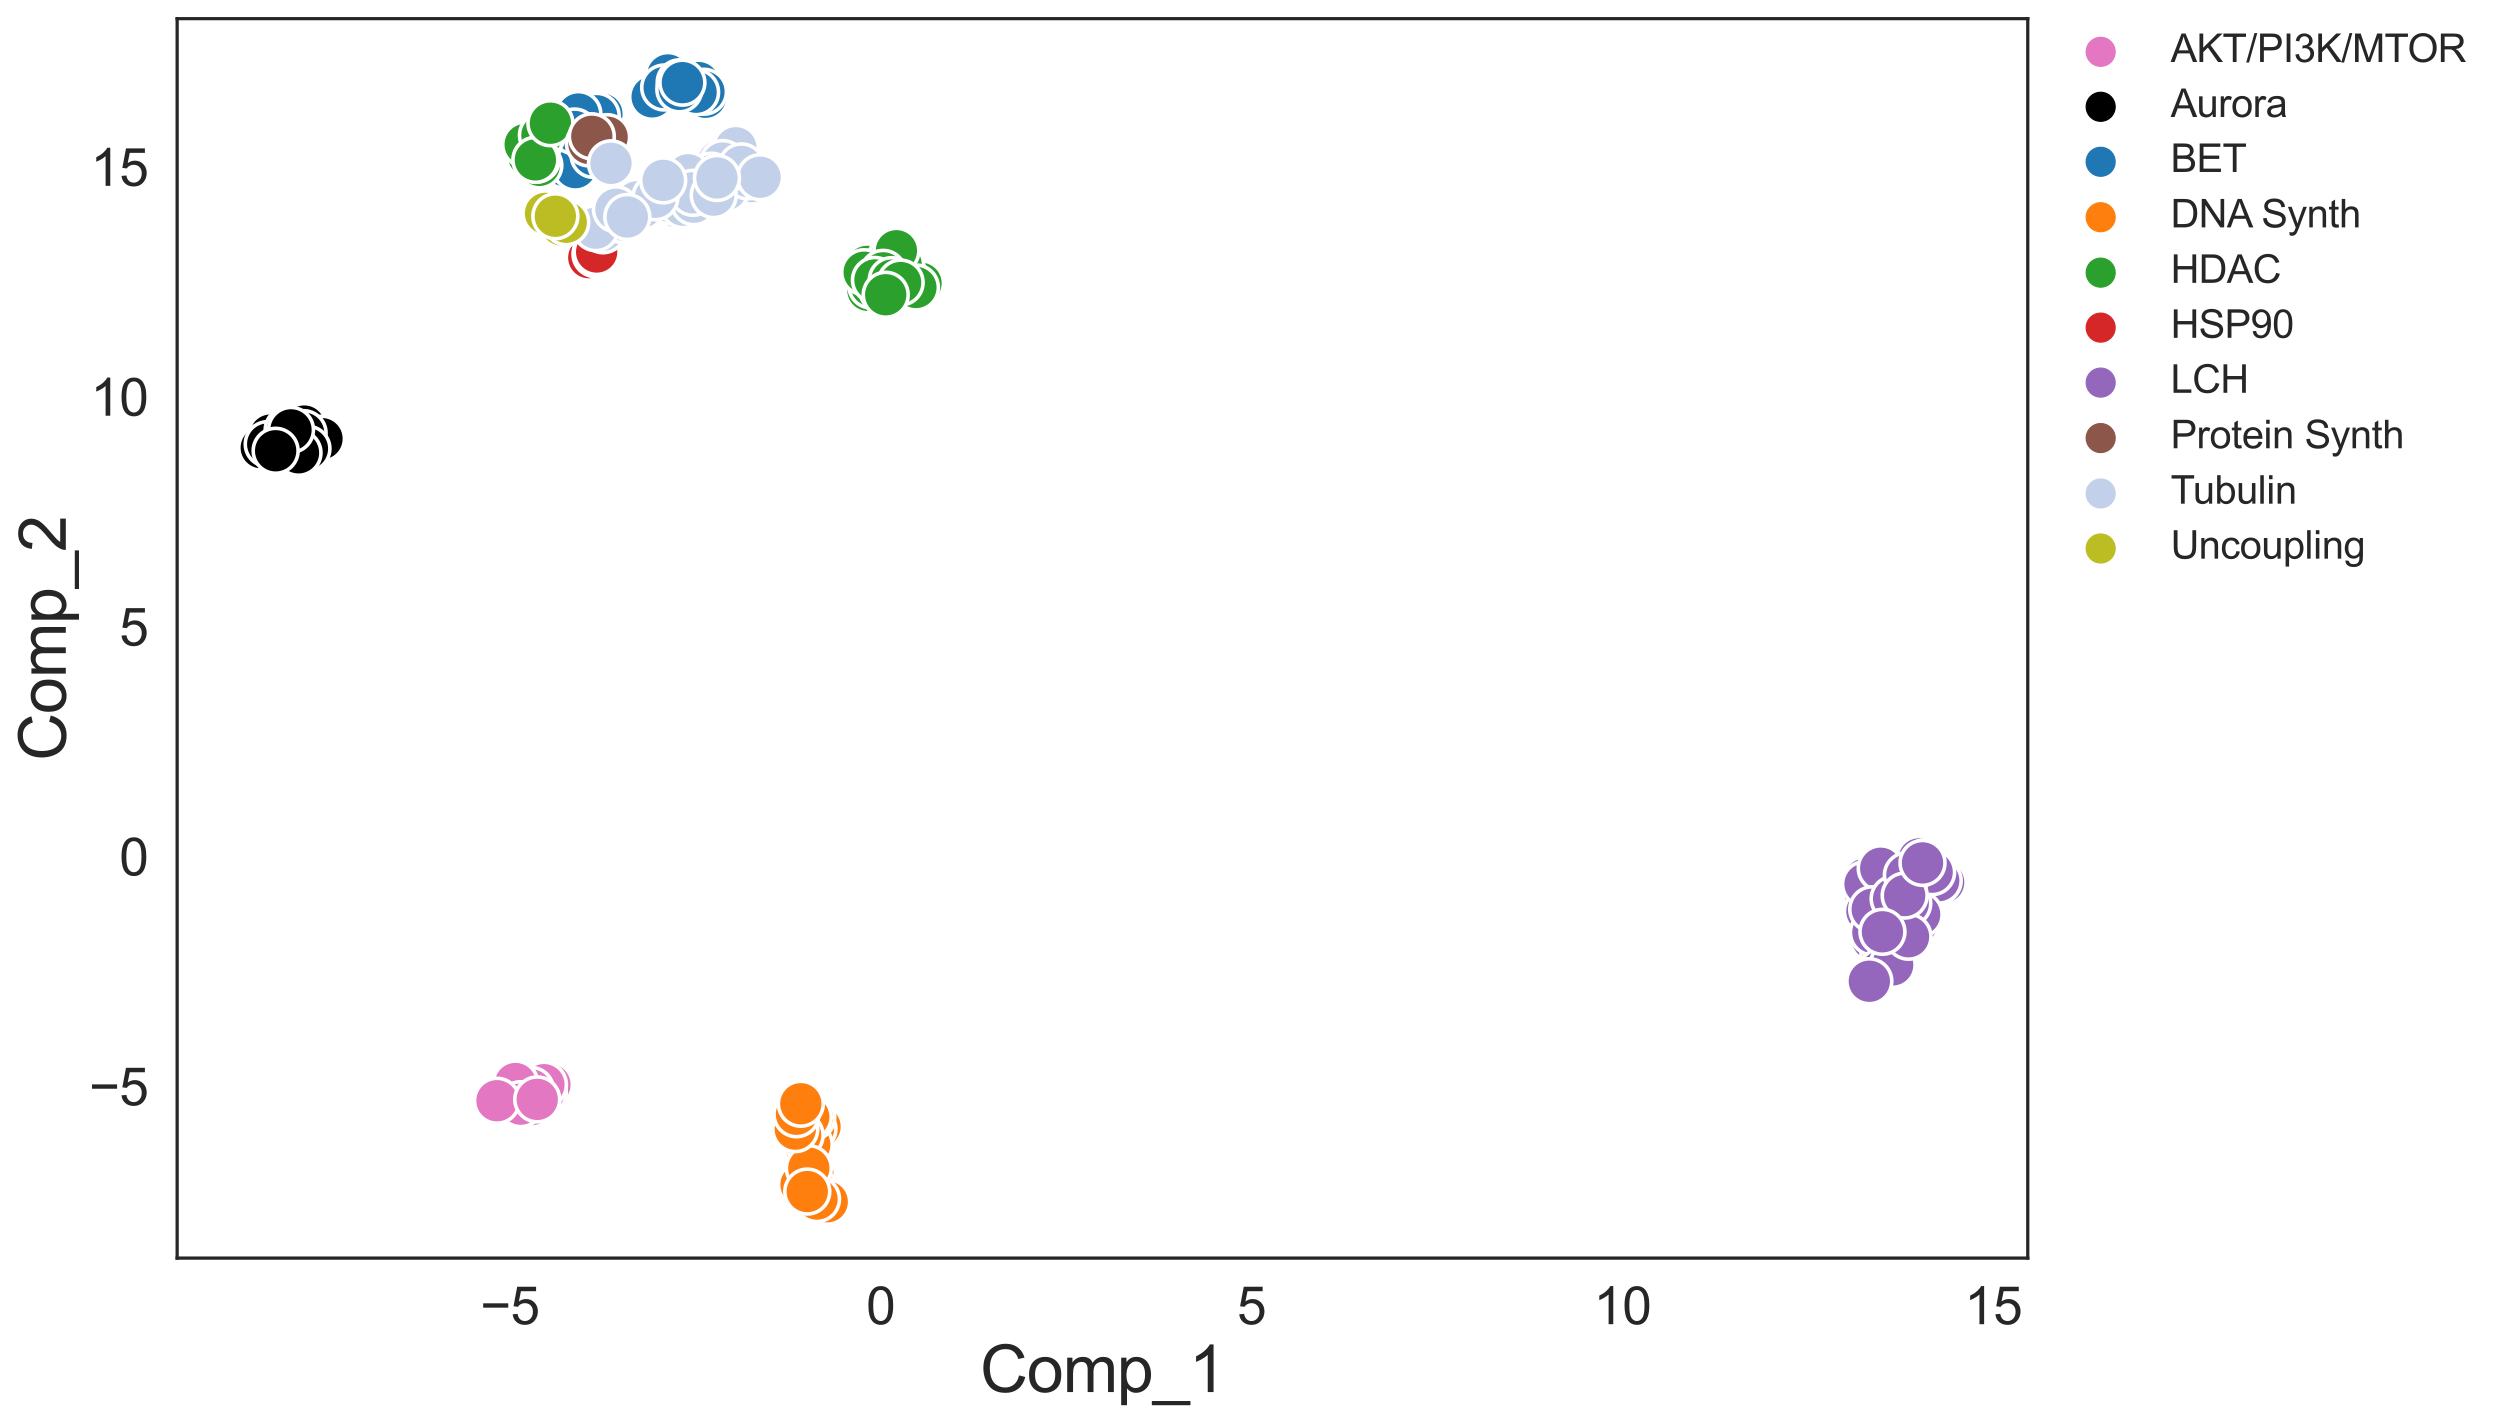 <?xml version="1.0" encoding="utf-8" standalone="no"?>
<!DOCTYPE svg PUBLIC "-//W3C//DTD SVG 1.1//EN"
  "http://www.w3.org/Graphics/SVG/1.1/DTD/svg11.dtd">
<svg xmlns:xlink="http://www.w3.org/1999/xlink" width="964.874pt" height="549.427pt" viewBox="0 0 964.874 549.427" xmlns="http://www.w3.org/2000/svg" version="1.1">
 <defs>
  <style type="text/css">*{stroke-linejoin: round; stroke-linecap: butt}</style>
 </defs>
 <g id="figure_1">
  <g id="patch_1">
   <path d="M 0 549.427 
L 964.874 549.427 
L 964.874 0 
L 0 0 
z
" style="fill: #ffffff"/>
  </g>
  <g id="axes_1">
   <g id="patch_2">
    <path d="M 68.371 485.568 
L 782.611 485.568 
L 782.611 7.2 
L 68.371 7.2 
z
" style="fill: #ffffff"/>
   </g>
   <g id="matplotlib.axis_1">
    <g id="xtick_1">
     <g id="line2d_1"/>
     <g id="text_1">
      <!-- −5 -->
      <g style="fill: #262626" transform="translate(185.342 511.084)scale(0.2 -0.2)">
       <defs>
        <path id="ArialMT-2212" d="M 3381 1997 
L 356 1997 
L 356 2522 
L 3381 2522 
L 3381 1997 
z
" transform="scale(0.016)"/>
        <path id="ArialMT-35" d="M 266 1200 
L 856 1250 
Q 922 819 1161 601 
Q 1400 384 1738 384 
Q 2144 384 2425 690 
Q 2706 997 2706 1503 
Q 2706 1984 2436 2262 
Q 2166 2541 1728 2541 
Q 1456 2541 1237 2417 
Q 1019 2294 894 2097 
L 366 2166 
L 809 4519 
L 3088 4519 
L 3088 3981 
L 1259 3981 
L 1013 2750 
Q 1425 3038 1878 3038 
Q 2478 3038 2890 2622 
Q 3303 2206 3303 1553 
Q 3303 931 2941 478 
Q 2500 -78 1738 -78 
Q 1113 -78 717 272 
Q 322 622 266 1200 
z
" transform="scale(0.016)"/>
       </defs>
       <use xlink:href="#ArialMT-2212"/>
       <use xlink:href="#ArialMT-35" x="58.398"/>
      </g>
     </g>
    </g>
    <g id="xtick_2">
     <g id="line2d_2"/>
     <g id="text_2">
      <!-- 0 -->
      <g style="fill: #262626" transform="translate(334.312 511.084)scale(0.2 -0.2)">
       <defs>
        <path id="ArialMT-30" d="M 266 2259 
Q 266 3072 433 3567 
Q 600 4063 929 4331 
Q 1259 4600 1759 4600 
Q 2128 4600 2406 4451 
Q 2684 4303 2865 4023 
Q 3047 3744 3150 3342 
Q 3253 2941 3253 2259 
Q 3253 1453 3087 958 
Q 2922 463 2592 192 
Q 2263 -78 1759 -78 
Q 1097 -78 719 397 
Q 266 969 266 2259 
z
M 844 2259 
Q 844 1131 1108 757 
Q 1372 384 1759 384 
Q 2147 384 2411 759 
Q 2675 1134 2675 2259 
Q 2675 3391 2411 3762 
Q 2147 4134 1753 4134 
Q 1366 4134 1134 3806 
Q 844 3388 844 2259 
z
" transform="scale(0.016)"/>
       </defs>
       <use xlink:href="#ArialMT-30"/>
      </g>
     </g>
    </g>
    <g id="xtick_3">
     <g id="line2d_3"/>
     <g id="text_3">
      <!-- 5 -->
      <g style="fill: #262626" transform="translate(477.442 511.084)scale(0.2 -0.2)">
       <use xlink:href="#ArialMT-35"/>
      </g>
     </g>
    </g>
    <g id="xtick_4">
     <g id="line2d_4"/>
     <g id="text_4">
      <!-- 10 -->
      <g style="fill: #262626" transform="translate(615.011 511.084)scale(0.2 -0.2)">
       <defs>
        <path id="ArialMT-31" d="M 2384 0 
L 1822 0 
L 1822 3584 
Q 1619 3391 1289 3197 
Q 959 3003 697 2906 
L 697 3450 
Q 1169 3672 1522 3987 
Q 1875 4303 2022 4600 
L 2384 4600 
L 2384 0 
z
" transform="scale(0.016)"/>
       </defs>
       <use xlink:href="#ArialMT-31"/>
       <use xlink:href="#ArialMT-30" x="55.615"/>
      </g>
     </g>
    </g>
    <g id="xtick_5">
     <g id="line2d_5"/>
     <g id="text_5">
      <!-- 15 -->
      <g style="fill: #262626" transform="translate(758.141 511.084)scale(0.2 -0.2)">
       <use xlink:href="#ArialMT-31"/>
       <use xlink:href="#ArialMT-35" x="55.615"/>
      </g>
     </g>
    </g>
    <g id="text_6">
     <!-- Comp_1 -->
     <g style="fill: #262626" transform="translate(378.247 537.258)scale(0.25 -0.25)">
      <defs>
       <path id="ArialMT-43" d="M 3763 1606 
L 4369 1453 
Q 4178 706 3683 314 
Q 3188 -78 2472 -78 
Q 1731 -78 1267 223 
Q 803 525 561 1097 
Q 319 1669 319 2325 
Q 319 3041 592 3573 
Q 866 4106 1370 4382 
Q 1875 4659 2481 4659 
Q 3169 4659 3637 4309 
Q 4106 3959 4291 3325 
L 3694 3184 
Q 3534 3684 3231 3912 
Q 2928 4141 2469 4141 
Q 1941 4141 1586 3887 
Q 1231 3634 1087 3207 
Q 944 2781 944 2328 
Q 944 1744 1114 1308 
Q 1284 872 1643 656 
Q 2003 441 2422 441 
Q 2931 441 3284 734 
Q 3638 1028 3763 1606 
z
" transform="scale(0.016)"/>
       <path id="ArialMT-6f" d="M 213 1659 
Q 213 2581 725 3025 
Q 1153 3394 1769 3394 
Q 2453 3394 2887 2945 
Q 3322 2497 3322 1706 
Q 3322 1066 3130 698 
Q 2938 331 2570 128 
Q 2203 -75 1769 -75 
Q 1072 -75 642 372 
Q 213 819 213 1659 
z
M 791 1659 
Q 791 1022 1069 705 
Q 1347 388 1769 388 
Q 2188 388 2466 706 
Q 2744 1025 2744 1678 
Q 2744 2294 2464 2611 
Q 2184 2928 1769 2928 
Q 1347 2928 1069 2612 
Q 791 2297 791 1659 
z
" transform="scale(0.016)"/>
       <path id="ArialMT-6d" d="M 422 0 
L 422 3319 
L 925 3319 
L 925 2853 
Q 1081 3097 1340 3245 
Q 1600 3394 1931 3394 
Q 2300 3394 2536 3241 
Q 2772 3088 2869 2813 
Q 3263 3394 3894 3394 
Q 4388 3394 4653 3120 
Q 4919 2847 4919 2278 
L 4919 0 
L 4359 0 
L 4359 2091 
Q 4359 2428 4304 2576 
Q 4250 2725 4106 2815 
Q 3963 2906 3769 2906 
Q 3419 2906 3187 2673 
Q 2956 2441 2956 1928 
L 2956 0 
L 2394 0 
L 2394 2156 
Q 2394 2531 2256 2718 
Q 2119 2906 1806 2906 
Q 1569 2906 1367 2781 
Q 1166 2656 1075 2415 
Q 984 2175 984 1722 
L 984 0 
L 422 0 
z
" transform="scale(0.016)"/>
       <path id="ArialMT-70" d="M 422 -1272 
L 422 3319 
L 934 3319 
L 934 2888 
Q 1116 3141 1344 3267 
Q 1572 3394 1897 3394 
Q 2322 3394 2647 3175 
Q 2972 2956 3137 2557 
Q 3303 2159 3303 1684 
Q 3303 1175 3120 767 
Q 2938 359 2589 142 
Q 2241 -75 1856 -75 
Q 1575 -75 1351 44 
Q 1128 163 984 344 
L 984 -1272 
L 422 -1272 
z
M 931 1641 
Q 931 1000 1190 694 
Q 1450 388 1819 388 
Q 2194 388 2461 705 
Q 2728 1022 2728 1688 
Q 2728 2322 2467 2637 
Q 2206 2953 1844 2953 
Q 1484 2953 1207 2617 
Q 931 2281 931 1641 
z
" transform="scale(0.016)"/>
       <path id="ArialMT-5f" d="M -97 -1272 
L -97 -866 
L 3631 -866 
L 3631 -1272 
L -97 -1272 
z
" transform="scale(0.016)"/>
      </defs>
      <use xlink:href="#ArialMT-43"/>
      <use xlink:href="#ArialMT-6f" x="72.217"/>
      <use xlink:href="#ArialMT-6d" x="127.832"/>
      <use xlink:href="#ArialMT-70" x="211.133"/>
      <use xlink:href="#ArialMT-5f" x="266.748"/>
      <use xlink:href="#ArialMT-31" x="322.363"/>
     </g>
    </g>
   </g>
   <g id="matplotlib.axis_2">
    <g id="ytick_1">
     <g id="line2d_6"/>
     <g id="text_7">
      <!-- −5 -->
      <g style="fill: #262626" transform="translate(34.368 426.587)scale(0.2 -0.2)">
       <use xlink:href="#ArialMT-2212"/>
       <use xlink:href="#ArialMT-35" x="58.398"/>
      </g>
     </g>
    </g>
    <g id="ytick_2">
     <g id="line2d_7"/>
     <g id="text_8">
      <!-- 0 -->
      <g style="fill: #262626" transform="translate(46.049 337.872)scale(0.2 -0.2)">
       <use xlink:href="#ArialMT-30"/>
      </g>
     </g>
    </g>
    <g id="ytick_3">
     <g id="line2d_8"/>
     <g id="text_9">
      <!-- 5 -->
      <g style="fill: #262626" transform="translate(46.049 249.157)scale(0.2 -0.2)">
       <use xlink:href="#ArialMT-35"/>
      </g>
     </g>
    </g>
    <g id="ytick_4">
     <g id="line2d_9"/>
     <g id="text_10">
      <!-- 10 -->
      <g style="fill: #262626" transform="translate(34.927 160.442)scale(0.2 -0.2)">
       <use xlink:href="#ArialMT-31"/>
       <use xlink:href="#ArialMT-30" x="55.615"/>
      </g>
     </g>
    </g>
    <g id="ytick_5">
     <g id="line2d_10"/>
     <g id="text_11">
      <!-- 15 -->
      <g style="fill: #262626" transform="translate(34.927 71.727)scale(0.2 -0.2)">
       <use xlink:href="#ArialMT-31"/>
       <use xlink:href="#ArialMT-35" x="55.615"/>
      </g>
     </g>
    </g>
    <g id="text_12">
     <!-- Comp_2 -->
     <g style="fill: #262626" transform="translate(25.399 293.628)rotate(-90)scale(0.25 -0.25)">
      <defs>
       <path id="ArialMT-32" d="M 3222 541 
L 3222 0 
L 194 0 
Q 188 203 259 391 
Q 375 700 629 1000 
Q 884 1300 1366 1694 
Q 2113 2306 2375 2664 
Q 2638 3022 2638 3341 
Q 2638 3675 2398 3904 
Q 2159 4134 1775 4134 
Q 1369 4134 1125 3890 
Q 881 3647 878 3216 
L 300 3275 
Q 359 3922 746 4261 
Q 1134 4600 1788 4600 
Q 2447 4600 2831 4234 
Q 3216 3869 3216 3328 
Q 3216 3053 3103 2787 
Q 2991 2522 2730 2228 
Q 2469 1934 1863 1422 
Q 1356 997 1212 845 
Q 1069 694 975 541 
L 3222 541 
z
" transform="scale(0.016)"/>
      </defs>
      <use xlink:href="#ArialMT-43"/>
      <use xlink:href="#ArialMT-6f" x="72.217"/>
      <use xlink:href="#ArialMT-6d" x="127.832"/>
      <use xlink:href="#ArialMT-70" x="211.133"/>
      <use xlink:href="#ArialMT-5f" x="266.748"/>
      <use xlink:href="#ArialMT-32" x="322.363"/>
     </g>
    </g>
   </g>
   <g id="PathCollection_1">
    <defs>
     <path id="C0_0_9441496b6a" d="M 0 8.66 
C 2.297 8.66 4.5 7.748 6.124 6.124 
C 7.748 4.5 8.66 2.297 8.66 -0 
C 8.66 -2.297 7.748 -4.5 6.124 -6.124 
C 4.5 -7.748 2.297 -8.66 0 -8.66 
C -2.297 -8.66 -4.5 -7.748 -6.124 -6.124 
C -7.748 -4.5 -8.66 -2.297 -8.66 0 
C -8.66 2.297 -7.748 4.5 -6.124 6.124 
C -4.5 7.748 -2.297 8.66 0 8.66 
z
"/>
    </defs>
    <g clip-path="url(#pb6f1f16cc2)">
     <use xlink:href="#C0_0_9441496b6a" x="199.284" y="422.203" style="fill: #e377c2; stroke: #ffffff; stroke-width: 1.386"/>
    </g>
    <g clip-path="url(#pb6f1f16cc2)">
     <use xlink:href="#C0_0_9441496b6a" x="205.244" y="426.293" style="fill: #e377c2; stroke: #ffffff; stroke-width: 1.386"/>
    </g>
    <g clip-path="url(#pb6f1f16cc2)">
     <use xlink:href="#C0_0_9441496b6a" x="200.95" y="424.857" style="fill: #e377c2; stroke: #ffffff; stroke-width: 1.386"/>
    </g>
    <g clip-path="url(#pb6f1f16cc2)">
     <use xlink:href="#C0_0_9441496b6a" x="192.44" y="422.914" style="fill: #e377c2; stroke: #ffffff; stroke-width: 1.386"/>
    </g>
    <g clip-path="url(#pb6f1f16cc2)">
     <use xlink:href="#C0_0_9441496b6a" x="193.66" y="423.671" style="fill: #e377c2; stroke: #ffffff; stroke-width: 1.386"/>
    </g>
    <g clip-path="url(#pb6f1f16cc2)">
     <use xlink:href="#C0_0_9441496b6a" x="195.949" y="424.38" style="fill: #e377c2; stroke: #ffffff; stroke-width: 1.386"/>
    </g>
    <g clip-path="url(#pb6f1f16cc2)">
     <use xlink:href="#C0_0_9441496b6a" x="205.025" y="419.982" style="fill: #e377c2; stroke: #ffffff; stroke-width: 1.386"/>
    </g>
    <g clip-path="url(#pb6f1f16cc2)">
     <use xlink:href="#C0_0_9441496b6a" x="209.148" y="419.874" style="fill: #e377c2; stroke: #ffffff; stroke-width: 1.386"/>
    </g>
    <g clip-path="url(#pb6f1f16cc2)">
     <use xlink:href="#C0_0_9441496b6a" x="212.252" y="418.603" style="fill: #e377c2; stroke: #ffffff; stroke-width: 1.386"/>
    </g>
    <g clip-path="url(#pb6f1f16cc2)">
     <use xlink:href="#C0_0_9441496b6a" x="194.226" y="422.435" style="fill: #e377c2; stroke: #ffffff; stroke-width: 1.386"/>
    </g>
    <g clip-path="url(#pb6f1f16cc2)">
     <use xlink:href="#C0_0_9441496b6a" x="209.899" y="421.608" style="fill: #e377c2; stroke: #ffffff; stroke-width: 1.386"/>
    </g>
    <g clip-path="url(#pb6f1f16cc2)">
     <use xlink:href="#C0_0_9441496b6a" x="206.439" y="422.045" style="fill: #e377c2; stroke: #ffffff; stroke-width: 1.386"/>
    </g>
    <g clip-path="url(#pb6f1f16cc2)">
     <use xlink:href="#C0_0_9441496b6a" x="209.93" y="418.64" style="fill: #e377c2; stroke: #ffffff; stroke-width: 1.386"/>
    </g>
    <g clip-path="url(#pb6f1f16cc2)">
     <use xlink:href="#C0_0_9441496b6a" x="204.968" y="420.655" style="fill: #e377c2; stroke: #ffffff; stroke-width: 1.386"/>
    </g>
    <g clip-path="url(#pb6f1f16cc2)">
     <use xlink:href="#C0_0_9441496b6a" x="198.94" y="418.197" style="fill: #e377c2; stroke: #ffffff; stroke-width: 1.386"/>
    </g>
    <g clip-path="url(#pb6f1f16cc2)">
     <use xlink:href="#C0_0_9441496b6a" x="200.967" y="426.15" style="fill: #e377c2; stroke: #ffffff; stroke-width: 1.386"/>
    </g>
    <g clip-path="url(#pb6f1f16cc2)">
     <use xlink:href="#C0_0_9441496b6a" x="191.813" y="424.828" style="fill: #e377c2; stroke: #ffffff; stroke-width: 1.386"/>
    </g>
    <g clip-path="url(#pb6f1f16cc2)">
     <use xlink:href="#C0_0_9441496b6a" x="207.345" y="424.311" style="fill: #e377c2; stroke: #ffffff; stroke-width: 1.386"/>
    </g>
    <g clip-path="url(#pb6f1f16cc2)">
     <use xlink:href="#C0_0_9441496b6a" x="120.532" y="172.213" style="stroke: #ffffff; stroke-width: 1.386"/>
    </g>
    <g clip-path="url(#pb6f1f16cc2)">
     <use xlink:href="#C0_0_9441496b6a" x="101.71" y="171.025" style="stroke: #ffffff; stroke-width: 1.386"/>
    </g>
    <g clip-path="url(#pb6f1f16cc2)">
     <use xlink:href="#C0_0_9441496b6a" x="112.599" y="168.558" style="stroke: #ffffff; stroke-width: 1.386"/>
    </g>
    <g clip-path="url(#pb6f1f16cc2)">
     <use xlink:href="#C0_0_9441496b6a" x="108.703" y="171.804" style="stroke: #ffffff; stroke-width: 1.386"/>
    </g>
    <g clip-path="url(#pb6f1f16cc2)">
     <use xlink:href="#C0_0_9441496b6a" x="114.939" y="167.837" style="stroke: #ffffff; stroke-width: 1.386"/>
    </g>
    <g clip-path="url(#pb6f1f16cc2)">
     <use xlink:href="#C0_0_9441496b6a" x="117.793" y="167.526" style="stroke: #ffffff; stroke-width: 1.386"/>
    </g>
    <g clip-path="url(#pb6f1f16cc2)">
     <use xlink:href="#C0_0_9441496b6a" x="114.382" y="165.19" style="stroke: #ffffff; stroke-width: 1.386"/>
    </g>
    <g clip-path="url(#pb6f1f16cc2)">
     <use xlink:href="#C0_0_9441496b6a" x="112.386" y="165.95" style="stroke: #ffffff; stroke-width: 1.386"/>
    </g>
    <g clip-path="url(#pb6f1f16cc2)">
     <use xlink:href="#C0_0_9441496b6a" x="104.383" y="167.932" style="stroke: #ffffff; stroke-width: 1.386"/>
    </g>
    <g clip-path="url(#pb6f1f16cc2)">
     <use xlink:href="#C0_0_9441496b6a" x="100.837" y="172.791" style="stroke: #ffffff; stroke-width: 1.386"/>
    </g>
    <g clip-path="url(#pb6f1f16cc2)">
     <use xlink:href="#C0_0_9441496b6a" x="103.324" y="171.392" style="stroke: #ffffff; stroke-width: 1.386"/>
    </g>
    <g clip-path="url(#pb6f1f16cc2)">
     <use xlink:href="#C0_0_9441496b6a" x="117.071" y="173.855" style="stroke: #ffffff; stroke-width: 1.386"/>
    </g>
    <g clip-path="url(#pb6f1f16cc2)">
     <use xlink:href="#C0_0_9441496b6a" x="111.01" y="165.913" style="stroke: #ffffff; stroke-width: 1.386"/>
    </g>
    <g clip-path="url(#pb6f1f16cc2)">
     <use xlink:href="#C0_0_9441496b6a" x="116.947" y="170.97" style="stroke: #ffffff; stroke-width: 1.386"/>
    </g>
    <g clip-path="url(#pb6f1f16cc2)">
     <use xlink:href="#C0_0_9441496b6a" x="115.399" y="166.206" style="stroke: #ffffff; stroke-width: 1.386"/>
    </g>
    <g clip-path="url(#pb6f1f16cc2)">
     <use xlink:href="#C0_0_9441496b6a" x="117.425" y="164.445" style="stroke: #ffffff; stroke-width: 1.386"/>
    </g>
    <g clip-path="url(#pb6f1f16cc2)">
     <use xlink:href="#C0_0_9441496b6a" x="124.27" y="169.313" style="stroke: #ffffff; stroke-width: 1.386"/>
    </g>
    <g clip-path="url(#pb6f1f16cc2)">
     <use xlink:href="#C0_0_9441496b6a" x="117.177" y="167.158" style="stroke: #ffffff; stroke-width: 1.386"/>
    </g>
    <g clip-path="url(#pb6f1f16cc2)">
     <use xlink:href="#C0_0_9441496b6a" x="118.659" y="173.153" style="stroke: #ffffff; stroke-width: 1.386"/>
    </g>
    <g clip-path="url(#pb6f1f16cc2)">
     <use xlink:href="#C0_0_9441496b6a" x="115.204" y="174.758" style="stroke: #ffffff; stroke-width: 1.386"/>
    </g>
    <g clip-path="url(#pb6f1f16cc2)">
     <use xlink:href="#C0_0_9441496b6a" x="112.31" y="165.919" style="stroke: #ffffff; stroke-width: 1.386"/>
    </g>
    <g clip-path="url(#pb6f1f16cc2)">
     <use xlink:href="#C0_0_9441496b6a" x="106.384" y="173.978" style="stroke: #ffffff; stroke-width: 1.386"/>
    </g>
    <g clip-path="url(#pb6f1f16cc2)">
     <use xlink:href="#C0_0_9441496b6a" x="232.305" y="44.019" style="fill: #1f77b4; stroke: #ffffff; stroke-width: 1.386"/>
    </g>
    <g clip-path="url(#pb6f1f16cc2)">
     <use xlink:href="#C0_0_9441496b6a" x="218.194" y="64.039" style="fill: #1f77b4; stroke: #ffffff; stroke-width: 1.386"/>
    </g>
    <g clip-path="url(#pb6f1f16cc2)">
     <use xlink:href="#C0_0_9441496b6a" x="218.449" y="51.111" style="fill: #1f77b4; stroke: #ffffff; stroke-width: 1.386"/>
    </g>
    <g clip-path="url(#pb6f1f16cc2)">
     <use xlink:href="#C0_0_9441496b6a" x="217.816" y="60.936" style="fill: #1f77b4; stroke: #ffffff; stroke-width: 1.386"/>
    </g>
    <g clip-path="url(#pb6f1f16cc2)">
     <use xlink:href="#C0_0_9441496b6a" x="265.575" y="33.149" style="fill: #1f77b4; stroke: #ffffff; stroke-width: 1.386"/>
    </g>
    <g clip-path="url(#pb6f1f16cc2)">
     <use xlink:href="#C0_0_9441496b6a" x="251.693" y="37.381" style="fill: #1f77b4; stroke: #ffffff; stroke-width: 1.386"/>
    </g>
    <g clip-path="url(#pb6f1f16cc2)">
     <use xlink:href="#C0_0_9441496b6a" x="223.705" y="53.962" style="fill: #1f77b4; stroke: #ffffff; stroke-width: 1.386"/>
    </g>
    <g clip-path="url(#pb6f1f16cc2)">
     <use xlink:href="#C0_0_9441496b6a" x="223.135" y="54.526" style="fill: #1f77b4; stroke: #ffffff; stroke-width: 1.386"/>
    </g>
    <g clip-path="url(#pb6f1f16cc2)">
     <use xlink:href="#C0_0_9441496b6a" x="230.3" y="44.693" style="fill: #1f77b4; stroke: #ffffff; stroke-width: 1.386"/>
    </g>
    <g clip-path="url(#pb6f1f16cc2)">
     <use xlink:href="#C0_0_9441496b6a" x="268.97" y="34.282" style="fill: #1f77b4; stroke: #ffffff; stroke-width: 1.386"/>
    </g>
    <g clip-path="url(#pb6f1f16cc2)">
     <use xlink:href="#C0_0_9441496b6a" x="217.67" y="60.763" style="fill: #1f77b4; stroke: #ffffff; stroke-width: 1.386"/>
    </g>
    <g clip-path="url(#pb6f1f16cc2)">
     <use xlink:href="#C0_0_9441496b6a" x="272.262" y="37.525" style="fill: #1f77b4; stroke: #ffffff; stroke-width: 1.386"/>
    </g>
    <g clip-path="url(#pb6f1f16cc2)">
     <use xlink:href="#C0_0_9441496b6a" x="230.405" y="56.617" style="fill: #1f77b4; stroke: #ffffff; stroke-width: 1.386"/>
    </g>
    <g clip-path="url(#pb6f1f16cc2)">
     <use xlink:href="#C0_0_9441496b6a" x="261.751" y="32.241" style="fill: #1f77b4; stroke: #ffffff; stroke-width: 1.386"/>
    </g>
    <g clip-path="url(#pb6f1f16cc2)">
     <use xlink:href="#C0_0_9441496b6a" x="257.825" y="33.587" style="fill: #1f77b4; stroke: #ffffff; stroke-width: 1.386"/>
    </g>
    <g clip-path="url(#pb6f1f16cc2)">
     <use xlink:href="#C0_0_9441496b6a" x="269.574" y="31.881" style="fill: #1f77b4; stroke: #ffffff; stroke-width: 1.386"/>
    </g>
    <g clip-path="url(#pb6f1f16cc2)">
     <use xlink:href="#C0_0_9441496b6a" x="216.605" y="46.619" style="fill: #1f77b4; stroke: #ffffff; stroke-width: 1.386"/>
    </g>
    <g clip-path="url(#pb6f1f16cc2)">
     <use xlink:href="#C0_0_9441496b6a" x="223.223" y="44.018" style="fill: #1f77b4; stroke: #ffffff; stroke-width: 1.386"/>
    </g>
    <g clip-path="url(#pb6f1f16cc2)">
     <use xlink:href="#C0_0_9441496b6a" x="229.822" y="56.974" style="fill: #1f77b4; stroke: #ffffff; stroke-width: 1.386"/>
    </g>
    <g clip-path="url(#pb6f1f16cc2)">
     <use xlink:href="#C0_0_9441496b6a" x="227.739" y="52.683" style="fill: #1f77b4; stroke: #ffffff; stroke-width: 1.386"/>
    </g>
    <g clip-path="url(#pb6f1f16cc2)">
     <use xlink:href="#C0_0_9441496b6a" x="271.691" y="35.407" style="fill: #1f77b4; stroke: #ffffff; stroke-width: 1.386"/>
    </g>
    <g clip-path="url(#pb6f1f16cc2)">
     <use xlink:href="#C0_0_9441496b6a" x="216.709" y="56.462" style="fill: #1f77b4; stroke: #ffffff; stroke-width: 1.386"/>
    </g>
    <g clip-path="url(#pb6f1f16cc2)">
     <use xlink:href="#C0_0_9441496b6a" x="222.079" y="64.691" style="fill: #1f77b4; stroke: #ffffff; stroke-width: 1.386"/>
    </g>
    <g clip-path="url(#pb6f1f16cc2)">
     <use xlink:href="#C0_0_9441496b6a" x="229.058" y="59.791" style="fill: #1f77b4; stroke: #ffffff; stroke-width: 1.386"/>
    </g>
    <g clip-path="url(#pb6f1f16cc2)">
     <use xlink:href="#C0_0_9441496b6a" x="221.774" y="50.759" style="fill: #1f77b4; stroke: #ffffff; stroke-width: 1.386"/>
    </g>
    <g clip-path="url(#pb6f1f16cc2)">
     <use xlink:href="#C0_0_9441496b6a" x="257.773" y="28.944" style="fill: #1f77b4; stroke: #ffffff; stroke-width: 1.386"/>
    </g>
    <g clip-path="url(#pb6f1f16cc2)">
     <use xlink:href="#C0_0_9441496b6a" x="256.336" y="33.769" style="fill: #1f77b4; stroke: #ffffff; stroke-width: 1.386"/>
    </g>
    <g clip-path="url(#pb6f1f16cc2)">
     <use xlink:href="#C0_0_9441496b6a" x="268.654" y="35.593" style="fill: #1f77b4; stroke: #ffffff; stroke-width: 1.386"/>
    </g>
    <g clip-path="url(#pb6f1f16cc2)">
     <use xlink:href="#C0_0_9441496b6a" x="262.321" y="31.748" style="fill: #1f77b4; stroke: #ffffff; stroke-width: 1.386"/>
    </g>
    <g clip-path="url(#pb6f1f16cc2)">
     <use xlink:href="#C0_0_9441496b6a" x="262.193" y="34.486" style="fill: #1f77b4; stroke: #ffffff; stroke-width: 1.386"/>
    </g>
    <g clip-path="url(#pb6f1f16cc2)">
     <use xlink:href="#C0_0_9441496b6a" x="263.371" y="31.899" style="fill: #1f77b4; stroke: #ffffff; stroke-width: 1.386"/>
    </g>
    <g clip-path="url(#pb6f1f16cc2)">
     <use xlink:href="#C0_0_9441496b6a" x="308.704" y="428.575" style="fill: #ff7f0e; stroke: #ffffff; stroke-width: 1.386"/>
    </g>
    <g clip-path="url(#pb6f1f16cc2)">
     <use xlink:href="#C0_0_9441496b6a" x="311.536" y="443.726" style="fill: #ff7f0e; stroke: #ffffff; stroke-width: 1.386"/>
    </g>
    <g clip-path="url(#pb6f1f16cc2)">
     <use xlink:href="#C0_0_9441496b6a" x="312.747" y="428.945" style="fill: #ff7f0e; stroke: #ffffff; stroke-width: 1.386"/>
    </g>
    <g clip-path="url(#pb6f1f16cc2)">
     <use xlink:href="#C0_0_9441496b6a" x="316.487" y="434.812" style="fill: #ff7f0e; stroke: #ffffff; stroke-width: 1.386"/>
    </g>
    <g clip-path="url(#pb6f1f16cc2)">
     <use xlink:href="#C0_0_9441496b6a" x="317.686" y="461.937" style="fill: #ff7f0e; stroke: #ffffff; stroke-width: 1.386"/>
    </g>
    <g clip-path="url(#pb6f1f16cc2)">
     <use xlink:href="#C0_0_9441496b6a" x="316.299" y="461.183" style="fill: #ff7f0e; stroke: #ffffff; stroke-width: 1.386"/>
    </g>
    <g clip-path="url(#pb6f1f16cc2)">
     <use xlink:href="#C0_0_9441496b6a" x="313.723" y="452.937" style="fill: #ff7f0e; stroke: #ffffff; stroke-width: 1.386"/>
    </g>
    <g clip-path="url(#pb6f1f16cc2)">
     <use xlink:href="#C0_0_9441496b6a" x="310.585" y="432.69" style="fill: #ff7f0e; stroke: #ffffff; stroke-width: 1.386"/>
    </g>
    <g clip-path="url(#pb6f1f16cc2)">
     <use xlink:href="#C0_0_9441496b6a" x="313.954" y="435.715" style="fill: #ff7f0e; stroke: #ffffff; stroke-width: 1.386"/>
    </g>
    <g clip-path="url(#pb6f1f16cc2)">
     <use xlink:href="#C0_0_9441496b6a" x="309.777" y="432.875" style="fill: #ff7f0e; stroke: #ffffff; stroke-width: 1.386"/>
    </g>
    <g clip-path="url(#pb6f1f16cc2)">
     <use xlink:href="#C0_0_9441496b6a" x="312.529" y="441.765" style="fill: #ff7f0e; stroke: #ffffff; stroke-width: 1.386"/>
    </g>
    <g clip-path="url(#pb6f1f16cc2)">
     <use xlink:href="#C0_0_9441496b6a" x="314.627" y="459.379" style="fill: #ff7f0e; stroke: #ffffff; stroke-width: 1.386"/>
    </g>
    <g clip-path="url(#pb6f1f16cc2)">
     <use xlink:href="#C0_0_9441496b6a" x="310.758" y="425.758" style="fill: #ff7f0e; stroke: #ffffff; stroke-width: 1.386"/>
    </g>
    <g clip-path="url(#pb6f1f16cc2)">
     <use xlink:href="#C0_0_9441496b6a" x="309.695" y="426.061" style="fill: #ff7f0e; stroke: #ffffff; stroke-width: 1.386"/>
    </g>
    <g clip-path="url(#pb6f1f16cc2)">
     <use xlink:href="#C0_0_9441496b6a" x="310.153" y="458.806" style="fill: #ff7f0e; stroke: #ffffff; stroke-width: 1.386"/>
    </g>
    <g clip-path="url(#pb6f1f16cc2)">
     <use xlink:href="#C0_0_9441496b6a" x="313.489" y="431.231" style="fill: #ff7f0e; stroke: #ffffff; stroke-width: 1.386"/>
    </g>
    <g clip-path="url(#pb6f1f16cc2)">
     <use xlink:href="#C0_0_9441496b6a" x="312.145" y="431.061" style="fill: #ff7f0e; stroke: #ffffff; stroke-width: 1.386"/>
    </g>
    <g clip-path="url(#pb6f1f16cc2)">
     <use xlink:href="#C0_0_9441496b6a" x="309.001" y="438.123" style="fill: #ff7f0e; stroke: #ffffff; stroke-width: 1.386"/>
    </g>
    <g clip-path="url(#pb6f1f16cc2)">
     <use xlink:href="#C0_0_9441496b6a" x="311.882" y="460.795" style="fill: #ff7f0e; stroke: #ffffff; stroke-width: 1.386"/>
    </g>
    <g clip-path="url(#pb6f1f16cc2)">
     <use xlink:href="#C0_0_9441496b6a" x="315.214" y="462.834" style="fill: #ff7f0e; stroke: #ffffff; stroke-width: 1.386"/>
    </g>
    <g clip-path="url(#pb6f1f16cc2)">
     <use xlink:href="#C0_0_9441496b6a" x="319.267" y="463.824" style="fill: #ff7f0e; stroke: #ffffff; stroke-width: 1.386"/>
    </g>
    <g clip-path="url(#pb6f1f16cc2)">
     <use xlink:href="#C0_0_9441496b6a" x="309.08" y="457.749" style="fill: #ff7f0e; stroke: #ffffff; stroke-width: 1.386"/>
    </g>
    <g clip-path="url(#pb6f1f16cc2)">
     <use xlink:href="#C0_0_9441496b6a" x="309.16" y="457.22" style="fill: #ff7f0e; stroke: #ffffff; stroke-width: 1.386"/>
    </g>
    <g clip-path="url(#pb6f1f16cc2)">
     <use xlink:href="#C0_0_9441496b6a" x="315.321" y="462.778" style="fill: #ff7f0e; stroke: #ffffff; stroke-width: 1.386"/>
    </g>
    <g clip-path="url(#pb6f1f16cc2)">
     <use xlink:href="#C0_0_9441496b6a" x="312.16" y="450.864" style="fill: #ff7f0e; stroke: #ffffff; stroke-width: 1.386"/>
    </g>
    <g clip-path="url(#pb6f1f16cc2)">
     <use xlink:href="#C0_0_9441496b6a" x="306.949" y="435.793" style="fill: #ff7f0e; stroke: #ffffff; stroke-width: 1.386"/>
    </g>
    <g clip-path="url(#pb6f1f16cc2)">
     <use xlink:href="#C0_0_9441496b6a" x="307.405" y="430.041" style="fill: #ff7f0e; stroke: #ffffff; stroke-width: 1.386"/>
    </g>
    <g clip-path="url(#pb6f1f16cc2)">
     <use xlink:href="#C0_0_9441496b6a" x="309.082" y="425.993" style="fill: #ff7f0e; stroke: #ffffff; stroke-width: 1.386"/>
    </g>
    <g clip-path="url(#pb6f1f16cc2)">
     <use xlink:href="#C0_0_9441496b6a" x="311.566" y="459.885" style="fill: #ff7f0e; stroke: #ffffff; stroke-width: 1.386"/>
    </g>
    <g clip-path="url(#pb6f1f16cc2)">
     <use xlink:href="#C0_0_9441496b6a" x="348.056" y="111.671" style="fill: #2ca02c; stroke: #ffffff; stroke-width: 1.386"/>
    </g>
    <g clip-path="url(#pb6f1f16cc2)">
     <use xlink:href="#C0_0_9441496b6a" x="348.316" y="110.483" style="fill: #2ca02c; stroke: #ffffff; stroke-width: 1.386"/>
    </g>
    <g clip-path="url(#pb6f1f16cc2)">
     <use xlink:href="#C0_0_9441496b6a" x="203.974" y="60.127" style="fill: #2ca02c; stroke: #ffffff; stroke-width: 1.386"/>
    </g>
    <g clip-path="url(#pb6f1f16cc2)">
     <use xlink:href="#C0_0_9441496b6a" x="208.158" y="63.819" style="fill: #2ca02c; stroke: #ffffff; stroke-width: 1.386"/>
    </g>
    <g clip-path="url(#pb6f1f16cc2)">
     <use xlink:href="#C0_0_9441496b6a" x="334.971" y="112.049" style="fill: #2ca02c; stroke: #ffffff; stroke-width: 1.386"/>
    </g>
    <g clip-path="url(#pb6f1f16cc2)">
     <use xlink:href="#C0_0_9441496b6a" x="202.696" y="55.782" style="fill: #2ca02c; stroke: #ffffff; stroke-width: 1.386"/>
    </g>
    <g clip-path="url(#pb6f1f16cc2)">
     <use xlink:href="#C0_0_9441496b6a" x="336.246" y="110.233" style="fill: #2ca02c; stroke: #ffffff; stroke-width: 1.386"/>
    </g>
    <g clip-path="url(#pb6f1f16cc2)">
     <use xlink:href="#C0_0_9441496b6a" x="340.469" y="111.904" style="fill: #2ca02c; stroke: #ffffff; stroke-width: 1.386"/>
    </g>
    <g clip-path="url(#pb6f1f16cc2)">
     <use xlink:href="#C0_0_9441496b6a" x="209.158" y="52.198" style="fill: #2ca02c; stroke: #ffffff; stroke-width: 1.386"/>
    </g>
    <g clip-path="url(#pb6f1f16cc2)">
     <use xlink:href="#C0_0_9441496b6a" x="350.605" y="110.855" style="fill: #2ca02c; stroke: #ffffff; stroke-width: 1.386"/>
    </g>
    <g clip-path="url(#pb6f1f16cc2)">
     <use xlink:href="#C0_0_9441496b6a" x="207.174" y="61.604" style="fill: #2ca02c; stroke: #ffffff; stroke-width: 1.386"/>
    </g>
    <g clip-path="url(#pb6f1f16cc2)">
     <use xlink:href="#C0_0_9441496b6a" x="206.623" y="61.707" style="fill: #2ca02c; stroke: #ffffff; stroke-width: 1.386"/>
    </g>
    <g clip-path="url(#pb6f1f16cc2)">
     <use xlink:href="#C0_0_9441496b6a" x="334.661" y="102.817" style="fill: #2ca02c; stroke: #ffffff; stroke-width: 1.386"/>
    </g>
    <g clip-path="url(#pb6f1f16cc2)">
     <use xlink:href="#C0_0_9441496b6a" x="340.516" y="109.562" style="fill: #2ca02c; stroke: #ffffff; stroke-width: 1.386"/>
    </g>
    <g clip-path="url(#pb6f1f16cc2)">
     <use xlink:href="#C0_0_9441496b6a" x="354.677" y="109.375" style="fill: #2ca02c; stroke: #ffffff; stroke-width: 1.386"/>
    </g>
    <g clip-path="url(#pb6f1f16cc2)">
     <use xlink:href="#C0_0_9441496b6a" x="355.461" y="109.346" style="fill: #2ca02c; stroke: #ffffff; stroke-width: 1.386"/>
    </g>
    <g clip-path="url(#pb6f1f16cc2)">
     <use xlink:href="#C0_0_9441496b6a" x="340.189" y="105.292" style="fill: #2ca02c; stroke: #ffffff; stroke-width: 1.386"/>
    </g>
    <g clip-path="url(#pb6f1f16cc2)">
     <use xlink:href="#C0_0_9441496b6a" x="337.064" y="106.333" style="fill: #2ca02c; stroke: #ffffff; stroke-width: 1.386"/>
    </g>
    <g clip-path="url(#pb6f1f16cc2)">
     <use xlink:href="#C0_0_9441496b6a" x="212.435" y="47.55" style="fill: #2ca02c; stroke: #ffffff; stroke-width: 1.386"/>
    </g>
    <g clip-path="url(#pb6f1f16cc2)">
     <use xlink:href="#C0_0_9441496b6a" x="343.586" y="99.978" style="fill: #2ca02c; stroke: #ffffff; stroke-width: 1.386"/>
    </g>
    <g clip-path="url(#pb6f1f16cc2)">
     <use xlink:href="#C0_0_9441496b6a" x="333.533" y="105.07" style="fill: #2ca02c; stroke: #ffffff; stroke-width: 1.386"/>
    </g>
    <g clip-path="url(#pb6f1f16cc2)">
     <use xlink:href="#C0_0_9441496b6a" x="349.629" y="107.678" style="fill: #2ca02c; stroke: #ffffff; stroke-width: 1.386"/>
    </g>
    <g clip-path="url(#pb6f1f16cc2)">
     <use xlink:href="#C0_0_9441496b6a" x="347.779" y="102.059" style="fill: #2ca02c; stroke: #ffffff; stroke-width: 1.386"/>
    </g>
    <g clip-path="url(#pb6f1f16cc2)">
     <use xlink:href="#C0_0_9441496b6a" x="345.97" y="96.781" style="fill: #2ca02c; stroke: #ffffff; stroke-width: 1.386"/>
    </g>
    <g clip-path="url(#pb6f1f16cc2)">
     <use xlink:href="#C0_0_9441496b6a" x="353.498" y="110.947" style="fill: #2ca02c; stroke: #ffffff; stroke-width: 1.386"/>
    </g>
    <g clip-path="url(#pb6f1f16cc2)">
     <use xlink:href="#C0_0_9441496b6a" x="340.857" y="105.304" style="fill: #2ca02c; stroke: #ffffff; stroke-width: 1.386"/>
    </g>
    <g clip-path="url(#pb6f1f16cc2)">
     <use xlink:href="#C0_0_9441496b6a" x="337.687" y="108.051" style="fill: #2ca02c; stroke: #ffffff; stroke-width: 1.386"/>
    </g>
    <g clip-path="url(#pb6f1f16cc2)">
     <use xlink:href="#C0_0_9441496b6a" x="344.158" y="108.128" style="fill: #2ca02c; stroke: #ffffff; stroke-width: 1.386"/>
    </g>
    <g clip-path="url(#pb6f1f16cc2)">
     <use xlink:href="#C0_0_9441496b6a" x="347.595" y="109.061" style="fill: #2ca02c; stroke: #ffffff; stroke-width: 1.386"/>
    </g>
    <g clip-path="url(#pb6f1f16cc2)">
     <use xlink:href="#C0_0_9441496b6a" x="341.839" y="113.765" style="fill: #2ca02c; stroke: #ffffff; stroke-width: 1.386"/>
    </g>
    <g clip-path="url(#pb6f1f16cc2)">
     <use xlink:href="#C0_0_9441496b6a" x="227.684" y="100.332" style="fill: #d62728; stroke: #ffffff; stroke-width: 1.386"/>
    </g>
    <g clip-path="url(#pb6f1f16cc2)">
     <use xlink:href="#C0_0_9441496b6a" x="227.243" y="99.442" style="fill: #d62728; stroke: #ffffff; stroke-width: 1.386"/>
    </g>
    <g clip-path="url(#pb6f1f16cc2)">
     <use xlink:href="#C0_0_9441496b6a" x="229.824" y="98.124" style="fill: #d62728; stroke: #ffffff; stroke-width: 1.386"/>
    </g>
    <g clip-path="url(#pb6f1f16cc2)">
     <use xlink:href="#C0_0_9441496b6a" x="230.275" y="97.254" style="fill: #d62728; stroke: #ffffff; stroke-width: 1.386"/>
    </g>
    <g clip-path="url(#pb6f1f16cc2)">
     <use xlink:href="#C0_0_9441496b6a" x="750.146" y="340.525" style="fill: #9467bd; stroke: #ffffff; stroke-width: 1.386"/>
    </g>
    <g clip-path="url(#pb6f1f16cc2)">
     <use xlink:href="#C0_0_9441496b6a" x="727.045" y="373.066" style="fill: #9467bd; stroke: #ffffff; stroke-width: 1.386"/>
    </g>
    <g clip-path="url(#pb6f1f16cc2)">
     <use xlink:href="#C0_0_9441496b6a" x="722.029" y="349.176" style="fill: #9467bd; stroke: #ffffff; stroke-width: 1.386"/>
    </g>
    <g clip-path="url(#pb6f1f16cc2)">
     <use xlink:href="#C0_0_9441496b6a" x="724.879" y="365.927" style="fill: #9467bd; stroke: #ffffff; stroke-width: 1.386"/>
    </g>
    <g clip-path="url(#pb6f1f16cc2)">
     <use xlink:href="#C0_0_9441496b6a" x="727.872" y="369.864" style="fill: #9467bd; stroke: #ffffff; stroke-width: 1.386"/>
    </g>
    <g clip-path="url(#pb6f1f16cc2)">
     <use xlink:href="#C0_0_9441496b6a" x="723.956" y="376.263" style="fill: #9467bd; stroke: #ffffff; stroke-width: 1.386"/>
    </g>
    <g clip-path="url(#pb6f1f16cc2)">
     <use xlink:href="#C0_0_9441496b6a" x="730.192" y="359.218" style="fill: #9467bd; stroke: #ffffff; stroke-width: 1.386"/>
    </g>
    <g clip-path="url(#pb6f1f16cc2)">
     <use xlink:href="#C0_0_9441496b6a" x="742.127" y="346.979" style="fill: #9467bd; stroke: #ffffff; stroke-width: 1.386"/>
    </g>
    <g clip-path="url(#pb6f1f16cc2)">
     <use xlink:href="#C0_0_9441496b6a" x="728.699" y="368.822" style="fill: #9467bd; stroke: #ffffff; stroke-width: 1.386"/>
    </g>
    <g clip-path="url(#pb6f1f16cc2)">
     <use xlink:href="#C0_0_9441496b6a" x="740.482" y="346.729" style="fill: #9467bd; stroke: #ffffff; stroke-width: 1.386"/>
    </g>
    <g clip-path="url(#pb6f1f16cc2)">
     <use xlink:href="#C0_0_9441496b6a" x="735.781" y="350.534" style="fill: #9467bd; stroke: #ffffff; stroke-width: 1.386"/>
    </g>
    <g clip-path="url(#pb6f1f16cc2)">
     <use xlink:href="#C0_0_9441496b6a" x="729.843" y="342.892" style="fill: #9467bd; stroke: #ffffff; stroke-width: 1.386"/>
    </g>
    <g clip-path="url(#pb6f1f16cc2)">
     <use xlink:href="#C0_0_9441496b6a" x="730.093" y="370.614" style="fill: #9467bd; stroke: #ffffff; stroke-width: 1.386"/>
    </g>
    <g clip-path="url(#pb6f1f16cc2)">
     <use xlink:href="#C0_0_9441496b6a" x="724.582" y="364.018" style="fill: #9467bd; stroke: #ffffff; stroke-width: 1.386"/>
    </g>
    <g clip-path="url(#pb6f1f16cc2)">
     <use xlink:href="#C0_0_9441496b6a" x="722.699" y="362.474" style="fill: #9467bd; stroke: #ffffff; stroke-width: 1.386"/>
    </g>
    <g clip-path="url(#pb6f1f16cc2)">
     <use xlink:href="#C0_0_9441496b6a" x="747.355" y="340.928" style="fill: #9467bd; stroke: #ffffff; stroke-width: 1.386"/>
    </g>
    <g clip-path="url(#pb6f1f16cc2)">
     <use xlink:href="#C0_0_9441496b6a" x="726.861" y="360.921" style="fill: #9467bd; stroke: #ffffff; stroke-width: 1.386"/>
    </g>
    <g clip-path="url(#pb6f1f16cc2)">
     <use xlink:href="#C0_0_9441496b6a" x="733.267" y="355.132" style="fill: #9467bd; stroke: #ffffff; stroke-width: 1.386"/>
    </g>
    <g clip-path="url(#pb6f1f16cc2)">
     <use xlink:href="#C0_0_9441496b6a" x="729.371" y="346.993" style="fill: #9467bd; stroke: #ffffff; stroke-width: 1.386"/>
    </g>
    <g clip-path="url(#pb6f1f16cc2)">
     <use xlink:href="#C0_0_9441496b6a" x="720.049" y="345.26" style="fill: #9467bd; stroke: #ffffff; stroke-width: 1.386"/>
    </g>
    <g clip-path="url(#pb6f1f16cc2)">
     <use xlink:href="#C0_0_9441496b6a" x="727.095" y="340.716" style="fill: #9467bd; stroke: #ffffff; stroke-width: 1.386"/>
    </g>
    <g clip-path="url(#pb6f1f16cc2)">
     <use xlink:href="#C0_0_9441496b6a" x="723.772" y="360.105" style="fill: #9467bd; stroke: #ffffff; stroke-width: 1.386"/>
    </g>
    <g clip-path="url(#pb6f1f16cc2)">
     <use xlink:href="#C0_0_9441496b6a" x="740.676" y="331.5" style="fill: #9467bd; stroke: #ffffff; stroke-width: 1.386"/>
    </g>
    <g clip-path="url(#pb6f1f16cc2)">
     <use xlink:href="#C0_0_9441496b6a" x="719.886" y="339.233" style="fill: #9467bd; stroke: #ffffff; stroke-width: 1.386"/>
    </g>
    <g clip-path="url(#pb6f1f16cc2)">
     <use xlink:href="#C0_0_9441496b6a" x="748.246" y="339.884" style="fill: #9467bd; stroke: #ffffff; stroke-width: 1.386"/>
    </g>
    <g clip-path="url(#pb6f1f16cc2)">
     <use xlink:href="#C0_0_9441496b6a" x="733.321" y="364.904" style="fill: #9467bd; stroke: #ffffff; stroke-width: 1.386"/>
    </g>
    <g clip-path="url(#pb6f1f16cc2)">
     <use xlink:href="#C0_0_9441496b6a" x="739.548" y="356.734" style="fill: #9467bd; stroke: #ffffff; stroke-width: 1.386"/>
    </g>
    <g clip-path="url(#pb6f1f16cc2)">
     <use xlink:href="#C0_0_9441496b6a" x="740.891" y="352.973" style="fill: #9467bd; stroke: #ffffff; stroke-width: 1.386"/>
    </g>
    <g clip-path="url(#pb6f1f16cc2)">
     <use xlink:href="#C0_0_9441496b6a" x="720.534" y="351.72" style="fill: #9467bd; stroke: #ffffff; stroke-width: 1.386"/>
    </g>
    <g clip-path="url(#pb6f1f16cc2)">
     <use xlink:href="#C0_0_9441496b6a" x="736.49" y="348.705" style="fill: #9467bd; stroke: #ffffff; stroke-width: 1.386"/>
    </g>
    <g clip-path="url(#pb6f1f16cc2)">
     <use xlink:href="#C0_0_9441496b6a" x="743.028" y="332.803" style="fill: #9467bd; stroke: #ffffff; stroke-width: 1.386"/>
    </g>
    <g clip-path="url(#pb6f1f16cc2)">
     <use xlink:href="#C0_0_9441496b6a" x="726.841" y="369.121" style="fill: #9467bd; stroke: #ffffff; stroke-width: 1.386"/>
    </g>
    <g clip-path="url(#pb6f1f16cc2)">
     <use xlink:href="#C0_0_9441496b6a" x="739.299" y="336.758" style="fill: #9467bd; stroke: #ffffff; stroke-width: 1.386"/>
    </g>
    <g clip-path="url(#pb6f1f16cc2)">
     <use xlink:href="#C0_0_9441496b6a" x="719.813" y="341.193" style="fill: #9467bd; stroke: #ffffff; stroke-width: 1.386"/>
    </g>
    <g clip-path="url(#pb6f1f16cc2)">
     <use xlink:href="#C0_0_9441496b6a" x="724.251" y="376.589" style="fill: #9467bd; stroke: #ffffff; stroke-width: 1.386"/>
    </g>
    <g clip-path="url(#pb6f1f16cc2)">
     <use xlink:href="#C0_0_9441496b6a" x="725.86" y="335.105" style="fill: #9467bd; stroke: #ffffff; stroke-width: 1.386"/>
    </g>
    <g clip-path="url(#pb6f1f16cc2)">
     <use xlink:href="#C0_0_9441496b6a" x="722.84" y="359.917" style="fill: #9467bd; stroke: #ffffff; stroke-width: 1.386"/>
    </g>
    <g clip-path="url(#pb6f1f16cc2)">
     <use xlink:href="#C0_0_9441496b6a" x="726.028" y="374.877" style="fill: #9467bd; stroke: #ffffff; stroke-width: 1.386"/>
    </g>
    <g clip-path="url(#pb6f1f16cc2)">
     <use xlink:href="#C0_0_9441496b6a" x="730.474" y="372.404" style="fill: #9467bd; stroke: #ffffff; stroke-width: 1.386"/>
    </g>
    <g clip-path="url(#pb6f1f16cc2)">
     <use xlink:href="#C0_0_9441496b6a" x="742.673" y="337.165" style="fill: #9467bd; stroke: #ffffff; stroke-width: 1.386"/>
    </g>
    <g clip-path="url(#pb6f1f16cc2)">
     <use xlink:href="#C0_0_9441496b6a" x="722.586" y="350.932" style="fill: #9467bd; stroke: #ffffff; stroke-width: 1.386"/>
    </g>
    <g clip-path="url(#pb6f1f16cc2)">
     <use xlink:href="#C0_0_9441496b6a" x="745.708" y="336.608" style="fill: #9467bd; stroke: #ffffff; stroke-width: 1.386"/>
    </g>
    <g clip-path="url(#pb6f1f16cc2)">
     <use xlink:href="#C0_0_9441496b6a" x="730.848" y="346.862" style="fill: #9467bd; stroke: #ffffff; stroke-width: 1.386"/>
    </g>
    <g clip-path="url(#pb6f1f16cc2)">
     <use xlink:href="#C0_0_9441496b6a" x="735.963" y="337.757" style="fill: #9467bd; stroke: #ffffff; stroke-width: 1.386"/>
    </g>
    <g clip-path="url(#pb6f1f16cc2)">
     <use xlink:href="#C0_0_9441496b6a" x="736.595" y="361.536" style="fill: #9467bd; stroke: #ffffff; stroke-width: 1.386"/>
    </g>
    <g clip-path="url(#pb6f1f16cc2)">
     <use xlink:href="#C0_0_9441496b6a" x="735.106" y="345.646" style="fill: #9467bd; stroke: #ffffff; stroke-width: 1.386"/>
    </g>
    <g clip-path="url(#pb6f1f16cc2)">
     <use xlink:href="#C0_0_9441496b6a" x="741.997" y="333.035" style="fill: #9467bd; stroke: #ffffff; stroke-width: 1.386"/>
    </g>
    <g clip-path="url(#pb6f1f16cc2)">
     <use xlink:href="#C0_0_9441496b6a" x="726.53" y="359.629" style="fill: #9467bd; stroke: #ffffff; stroke-width: 1.386"/>
    </g>
    <g clip-path="url(#pb6f1f16cc2)">
     <use xlink:href="#C0_0_9441496b6a" x="721.471" y="378.711" style="fill: #9467bd; stroke: #ffffff; stroke-width: 1.386"/>
    </g>
    <g clip-path="url(#pb6f1f16cc2)">
     <use xlink:href="#C0_0_9441496b6a" x="234.328" y="52.933" style="fill: #8c564b; stroke: #ffffff; stroke-width: 1.386"/>
    </g>
    <g clip-path="url(#pb6f1f16cc2)">
     <use xlink:href="#C0_0_9441496b6a" x="227.277" y="55.354" style="fill: #8c564b; stroke: #ffffff; stroke-width: 1.386"/>
    </g>
    <g clip-path="url(#pb6f1f16cc2)">
     <use xlink:href="#C0_0_9441496b6a" x="228.411" y="52.622" style="fill: #8c564b; stroke: #ffffff; stroke-width: 1.386"/>
    </g>
    <g clip-path="url(#pb6f1f16cc2)">
     <use xlink:href="#C0_0_9441496b6a" x="232.023" y="86.494" style="fill: #c2d0e9; stroke: #ffffff; stroke-width: 1.386"/>
    </g>
    <g clip-path="url(#pb6f1f16cc2)">
     <use xlink:href="#C0_0_9441496b6a" x="265.207" y="77.455" style="fill: #c2d0e9; stroke: #ffffff; stroke-width: 1.386"/>
    </g>
    <g clip-path="url(#pb6f1f16cc2)">
     <use xlink:href="#C0_0_9441496b6a" x="247.74" y="79.996" style="fill: #c2d0e9; stroke: #ffffff; stroke-width: 1.386"/>
    </g>
    <g clip-path="url(#pb6f1f16cc2)">
     <use xlink:href="#C0_0_9441496b6a" x="277.335" y="62.313" style="fill: #c2d0e9; stroke: #ffffff; stroke-width: 1.386"/>
    </g>
    <g clip-path="url(#pb6f1f16cc2)">
     <use xlink:href="#C0_0_9441496b6a" x="290.029" y="70.077" style="fill: #c2d0e9; stroke: #ffffff; stroke-width: 1.386"/>
    </g>
    <g clip-path="url(#pb6f1f16cc2)">
     <use xlink:href="#C0_0_9441496b6a" x="280.281" y="73.162" style="fill: #c2d0e9; stroke: #ffffff; stroke-width: 1.386"/>
    </g>
    <g clip-path="url(#pb6f1f16cc2)">
     <use xlink:href="#C0_0_9441496b6a" x="264.904" y="78.285" style="fill: #c2d0e9; stroke: #ffffff; stroke-width: 1.386"/>
    </g>
    <g clip-path="url(#pb6f1f16cc2)">
     <use xlink:href="#C0_0_9441496b6a" x="260.753" y="71.64" style="fill: #c2d0e9; stroke: #ffffff; stroke-width: 1.386"/>
    </g>
    <g clip-path="url(#pb6f1f16cc2)">
     <use xlink:href="#C0_0_9441496b6a" x="233.993" y="85.104" style="fill: #c2d0e9; stroke: #ffffff; stroke-width: 1.386"/>
    </g>
    <g clip-path="url(#pb6f1f16cc2)">
     <use xlink:href="#C0_0_9441496b6a" x="260.581" y="79.606" style="fill: #c2d0e9; stroke: #ffffff; stroke-width: 1.386"/>
    </g>
    <g clip-path="url(#pb6f1f16cc2)">
     <use xlink:href="#C0_0_9441496b6a" x="258.08" y="77.645" style="fill: #c2d0e9; stroke: #ffffff; stroke-width: 1.386"/>
    </g>
    <g clip-path="url(#pb6f1f16cc2)">
     <use xlink:href="#C0_0_9441496b6a" x="263.705" y="79.175" style="fill: #c2d0e9; stroke: #ffffff; stroke-width: 1.386"/>
    </g>
    <g clip-path="url(#pb6f1f16cc2)">
     <use xlink:href="#C0_0_9441496b6a" x="283.996" y="57.041" style="fill: #c2d0e9; stroke: #ffffff; stroke-width: 1.386"/>
    </g>
    <g clip-path="url(#pb6f1f16cc2)">
     <use xlink:href="#C0_0_9441496b6a" x="262.925" y="69.299" style="fill: #c2d0e9; stroke: #ffffff; stroke-width: 1.386"/>
    </g>
    <g clip-path="url(#pb6f1f16cc2)">
     <use xlink:href="#C0_0_9441496b6a" x="278.967" y="62.939" style="fill: #c2d0e9; stroke: #ffffff; stroke-width: 1.386"/>
    </g>
    <g clip-path="url(#pb6f1f16cc2)">
     <use xlink:href="#C0_0_9441496b6a" x="235.803" y="63.03" style="fill: #c2d0e9; stroke: #ffffff; stroke-width: 1.386"/>
    </g>
    <g clip-path="url(#pb6f1f16cc2)">
     <use xlink:href="#C0_0_9441496b6a" x="274.594" y="67.811" style="fill: #c2d0e9; stroke: #ffffff; stroke-width: 1.386"/>
    </g>
    <g clip-path="url(#pb6f1f16cc2)">
     <use xlink:href="#C0_0_9441496b6a" x="232.709" y="88.872" style="fill: #c2d0e9; stroke: #ffffff; stroke-width: 1.386"/>
    </g>
    <g clip-path="url(#pb6f1f16cc2)">
     <use xlink:href="#C0_0_9441496b6a" x="267.779" y="78.041" style="fill: #c2d0e9; stroke: #ffffff; stroke-width: 1.386"/>
    </g>
    <g clip-path="url(#pb6f1f16cc2)">
     <use xlink:href="#C0_0_9441496b6a" x="269.3" y="70.48" style="fill: #c2d0e9; stroke: #ffffff; stroke-width: 1.386"/>
    </g>
    <g clip-path="url(#pb6f1f16cc2)">
     <use xlink:href="#C0_0_9441496b6a" x="265.551" y="67.478" style="fill: #c2d0e9; stroke: #ffffff; stroke-width: 1.386"/>
    </g>
    <g clip-path="url(#pb6f1f16cc2)">
     <use xlink:href="#C0_0_9441496b6a" x="288.517" y="68.075" style="fill: #c2d0e9; stroke: #ffffff; stroke-width: 1.386"/>
    </g>
    <g clip-path="url(#pb6f1f16cc2)">
     <use xlink:href="#C0_0_9441496b6a" x="239.651" y="84.814" style="fill: #c2d0e9; stroke: #ffffff; stroke-width: 1.386"/>
    </g>
    <g clip-path="url(#pb6f1f16cc2)">
     <use xlink:href="#C0_0_9441496b6a" x="286.158" y="64.226" style="fill: #c2d0e9; stroke: #ffffff; stroke-width: 1.386"/>
    </g>
    <g clip-path="url(#pb6f1f16cc2)">
     <use xlink:href="#C0_0_9441496b6a" x="267.446" y="74.418" style="fill: #c2d0e9; stroke: #ffffff; stroke-width: 1.386"/>
    </g>
    <g clip-path="url(#pb6f1f16cc2)">
     <use xlink:href="#C0_0_9441496b6a" x="229.935" y="88.063" style="fill: #c2d0e9; stroke: #ffffff; stroke-width: 1.386"/>
    </g>
    <g clip-path="url(#pb6f1f16cc2)">
     <use xlink:href="#C0_0_9441496b6a" x="293.348" y="68.396" style="fill: #c2d0e9; stroke: #ffffff; stroke-width: 1.386"/>
    </g>
    <g clip-path="url(#pb6f1f16cc2)">
     <use xlink:href="#C0_0_9441496b6a" x="275.466" y="75.312" style="fill: #c2d0e9; stroke: #ffffff; stroke-width: 1.386"/>
    </g>
    <g clip-path="url(#pb6f1f16cc2)">
     <use xlink:href="#C0_0_9441496b6a" x="245.873" y="77.875" style="fill: #c2d0e9; stroke: #ffffff; stroke-width: 1.386"/>
    </g>
    <g clip-path="url(#pb6f1f16cc2)">
     <use xlink:href="#C0_0_9441496b6a" x="252.958" y="76.131" style="fill: #c2d0e9; stroke: #ffffff; stroke-width: 1.386"/>
    </g>
    <g clip-path="url(#pb6f1f16cc2)">
     <use xlink:href="#C0_0_9441496b6a" x="276.711" y="68.687" style="fill: #c2d0e9; stroke: #ffffff; stroke-width: 1.386"/>
    </g>
    <g clip-path="url(#pb6f1f16cc2)">
     <use xlink:href="#C0_0_9441496b6a" x="237.729" y="80.776" style="fill: #c2d0e9; stroke: #ffffff; stroke-width: 1.386"/>
    </g>
    <g clip-path="url(#pb6f1f16cc2)">
     <use xlink:href="#C0_0_9441496b6a" x="242.114" y="83.743" style="fill: #c2d0e9; stroke: #ffffff; stroke-width: 1.386"/>
    </g>
    <g clip-path="url(#pb6f1f16cc2)">
     <use xlink:href="#C0_0_9441496b6a" x="255.955" y="69.612" style="fill: #c2d0e9; stroke: #ffffff; stroke-width: 1.386"/>
    </g>
    <g clip-path="url(#pb6f1f16cc2)">
     <use xlink:href="#C0_0_9441496b6a" x="212.586" y="81.94" style="fill: #bcbd22; stroke: #ffffff; stroke-width: 1.386"/>
    </g>
    <g clip-path="url(#pb6f1f16cc2)">
     <use xlink:href="#C0_0_9441496b6a" x="212.964" y="83.341" style="fill: #bcbd22; stroke: #ffffff; stroke-width: 1.386"/>
    </g>
    <g clip-path="url(#pb6f1f16cc2)">
     <use xlink:href="#C0_0_9441496b6a" x="213.976" y="83.6" style="fill: #bcbd22; stroke: #ffffff; stroke-width: 1.386"/>
    </g>
    <g clip-path="url(#pb6f1f16cc2)">
     <use xlink:href="#C0_0_9441496b6a" x="210.547" y="82.342" style="fill: #bcbd22; stroke: #ffffff; stroke-width: 1.386"/>
    </g>
    <g clip-path="url(#pb6f1f16cc2)">
     <use xlink:href="#C0_0_9441496b6a" x="216.678" y="86.789" style="fill: #bcbd22; stroke: #ffffff; stroke-width: 1.386"/>
    </g>
    <g clip-path="url(#pb6f1f16cc2)">
     <use xlink:href="#C0_0_9441496b6a" x="218.548" y="85.781" style="fill: #bcbd22; stroke: #ffffff; stroke-width: 1.386"/>
    </g>
    <g clip-path="url(#pb6f1f16cc2)">
     <use xlink:href="#C0_0_9441496b6a" x="214.338" y="83.462" style="fill: #bcbd22; stroke: #ffffff; stroke-width: 1.386"/>
    </g>
   </g>
   <g id="PathCollection_2"/>
   <g id="PathCollection_3"/>
   <g id="PathCollection_4"/>
   <g id="PathCollection_5"/>
   <g id="PathCollection_6"/>
   <g id="PathCollection_7"/>
   <g id="PathCollection_8"/>
   <g id="PathCollection_9"/>
   <g id="PathCollection_10"/>
   <g id="PathCollection_11"/>
   <g id="patch_3">
    <path d="M 68.371 485.568 
L 68.371 7.2 
" style="fill: none; stroke: #262626; stroke-width: 1.25; stroke-linejoin: miter; stroke-linecap: square"/>
   </g>
   <g id="patch_4">
    <path d="M 782.611 485.568 
L 782.611 7.2 
" style="fill: none; stroke: #262626; stroke-width: 1.25; stroke-linejoin: miter; stroke-linecap: square"/>
   </g>
   <g id="patch_5">
    <path d="M 68.371 485.568 
L 782.611 485.568 
" style="fill: none; stroke: #262626; stroke-width: 1.25; stroke-linejoin: miter; stroke-linecap: square"/>
   </g>
   <g id="patch_6">
    <path d="M 68.371 7.2 
L 782.611 7.2 
" style="fill: none; stroke: #262626; stroke-width: 1.25; stroke-linejoin: miter; stroke-linecap: square"/>
   </g>
   <g id="legend_1">
    <g id="PathCollection_12">
     <defs>
      <path id="m936e835953" d="M 0 5.6 
C 1.485 5.6 2.91 5.01 3.96 3.96 
C 5.01 2.91 5.6 1.485 5.6 0 
C 5.6 -1.485 5.01 -2.91 3.96 -3.96 
C 2.91 -5.01 1.485 -5.6 0 -5.6 
C -1.485 -5.6 -2.91 -5.01 -3.96 -3.96 
C -5.01 -2.91 -5.6 -1.485 -5.6 0 
C -5.6 1.485 -5.01 2.91 -3.96 3.96 
C -2.91 5.01 -1.485 5.6 0 5.6 
z
" style="stroke: #e377c2; stroke-width: 0.48"/>
     </defs>
     <g>
      <use xlink:href="#m936e835953" x="810.753" y="19.999" style="fill: #e377c2; stroke: #e377c2; stroke-width: 0.48"/>
     </g>
    </g>
    <g id="text_13">
     <!-- AKT/PI3K/MTOR -->
     <g style="fill: #262626" transform="translate(837.753 23.937)scale(0.15 -0.15)">
      <defs>
       <path id="ArialMT-41" d="M -9 0 
L 1750 4581 
L 2403 4581 
L 4278 0 
L 3588 0 
L 3053 1388 
L 1138 1388 
L 634 0 
L -9 0 
z
M 1313 1881 
L 2866 1881 
L 2388 3150 
Q 2169 3728 2063 4100 
Q 1975 3659 1816 3225 
L 1313 1881 
z
" transform="scale(0.016)"/>
       <path id="ArialMT-4b" d="M 469 0 
L 469 4581 
L 1075 4581 
L 1075 2309 
L 3350 4581 
L 4172 4581 
L 2250 2725 
L 4256 0 
L 3456 0 
L 1825 2319 
L 1075 1588 
L 1075 0 
L 469 0 
z
" transform="scale(0.016)"/>
       <path id="ArialMT-54" d="M 1659 0 
L 1659 4041 
L 150 4041 
L 150 4581 
L 3781 4581 
L 3781 4041 
L 2266 4041 
L 2266 0 
L 1659 0 
z
" transform="scale(0.016)"/>
       <path id="ArialMT-2f" d="M 0 -78 
L 1328 4659 
L 1778 4659 
L 453 -78 
L 0 -78 
z
" transform="scale(0.016)"/>
       <path id="ArialMT-50" d="M 494 0 
L 494 4581 
L 2222 4581 
Q 2678 4581 2919 4538 
Q 3256 4481 3484 4323 
Q 3713 4166 3852 3881 
Q 3991 3597 3991 3256 
Q 3991 2672 3619 2267 
Q 3247 1863 2275 1863 
L 1100 1863 
L 1100 0 
L 494 0 
z
M 1100 2403 
L 2284 2403 
Q 2872 2403 3119 2622 
Q 3366 2841 3366 3238 
Q 3366 3525 3220 3729 
Q 3075 3934 2838 4000 
Q 2684 4041 2272 4041 
L 1100 4041 
L 1100 2403 
z
" transform="scale(0.016)"/>
       <path id="ArialMT-49" d="M 597 0 
L 597 4581 
L 1203 4581 
L 1203 0 
L 597 0 
z
" transform="scale(0.016)"/>
       <path id="ArialMT-33" d="M 269 1209 
L 831 1284 
Q 928 806 1161 595 
Q 1394 384 1728 384 
Q 2125 384 2398 659 
Q 2672 934 2672 1341 
Q 2672 1728 2419 1979 
Q 2166 2231 1775 2231 
Q 1616 2231 1378 2169 
L 1441 2663 
Q 1497 2656 1531 2656 
Q 1891 2656 2178 2843 
Q 2466 3031 2466 3422 
Q 2466 3731 2256 3934 
Q 2047 4138 1716 4138 
Q 1388 4138 1169 3931 
Q 950 3725 888 3313 
L 325 3413 
Q 428 3978 793 4289 
Q 1159 4600 1703 4600 
Q 2078 4600 2393 4439 
Q 2709 4278 2876 4000 
Q 3044 3722 3044 3409 
Q 3044 3113 2884 2869 
Q 2725 2625 2413 2481 
Q 2819 2388 3044 2092 
Q 3269 1797 3269 1353 
Q 3269 753 2831 336 
Q 2394 -81 1725 -81 
Q 1122 -81 723 278 
Q 325 638 269 1209 
z
" transform="scale(0.016)"/>
       <path id="ArialMT-4d" d="M 475 0 
L 475 4581 
L 1388 4581 
L 2472 1338 
Q 2622 884 2691 659 
Q 2769 909 2934 1394 
L 4031 4581 
L 4847 4581 
L 4847 0 
L 4263 0 
L 4263 3834 
L 2931 0 
L 2384 0 
L 1059 3900 
L 1059 0 
L 475 0 
z
" transform="scale(0.016)"/>
       <path id="ArialMT-4f" d="M 309 2231 
Q 309 3372 921 4017 
Q 1534 4663 2503 4663 
Q 3138 4663 3647 4359 
Q 4156 4056 4423 3514 
Q 4691 2972 4691 2284 
Q 4691 1588 4409 1038 
Q 4128 488 3612 205 
Q 3097 -78 2500 -78 
Q 1853 -78 1343 234 
Q 834 547 571 1087 
Q 309 1628 309 2231 
z
M 934 2222 
Q 934 1394 1379 917 
Q 1825 441 2497 441 
Q 3181 441 3623 922 
Q 4066 1403 4066 2288 
Q 4066 2847 3877 3264 
Q 3688 3681 3323 3911 
Q 2959 4141 2506 4141 
Q 1863 4141 1398 3698 
Q 934 3256 934 2222 
z
" transform="scale(0.016)"/>
       <path id="ArialMT-52" d="M 503 0 
L 503 4581 
L 2534 4581 
Q 3147 4581 3465 4457 
Q 3784 4334 3975 4021 
Q 4166 3709 4166 3331 
Q 4166 2844 3850 2509 
Q 3534 2175 2875 2084 
Q 3116 1969 3241 1856 
Q 3506 1613 3744 1247 
L 4541 0 
L 3778 0 
L 3172 953 
Q 2906 1366 2734 1584 
Q 2563 1803 2427 1890 
Q 2291 1978 2150 2013 
Q 2047 2034 1813 2034 
L 1109 2034 
L 1109 0 
L 503 0 
z
M 1109 2559 
L 2413 2559 
Q 2828 2559 3062 2645 
Q 3297 2731 3419 2920 
Q 3541 3109 3541 3331 
Q 3541 3656 3305 3865 
Q 3069 4075 2559 4075 
L 1109 4075 
L 1109 2559 
z
" transform="scale(0.016)"/>
      </defs>
      <use xlink:href="#ArialMT-41"/>
      <use xlink:href="#ArialMT-4b" x="66.699"/>
      <use xlink:href="#ArialMT-54" x="133.398"/>
      <use xlink:href="#ArialMT-2f" x="194.482"/>
      <use xlink:href="#ArialMT-50" x="222.266"/>
      <use xlink:href="#ArialMT-49" x="288.965"/>
      <use xlink:href="#ArialMT-33" x="316.748"/>
      <use xlink:href="#ArialMT-4b" x="372.363"/>
      <use xlink:href="#ArialMT-2f" x="439.062"/>
      <use xlink:href="#ArialMT-4d" x="466.846"/>
      <use xlink:href="#ArialMT-54" x="550.146"/>
      <use xlink:href="#ArialMT-4f" x="609.48"/>
      <use xlink:href="#ArialMT-52" x="687.264"/>
     </g>
    </g>
    <g id="PathCollection_13">
     <defs>
      <path id="ma3176b0fab" d="M 0 5.6 
C 1.485 5.6 2.91 5.01 3.96 3.96 
C 5.01 2.91 5.6 1.485 5.6 0 
C 5.6 -1.485 5.01 -2.91 3.96 -3.96 
C 2.91 -5.01 1.485 -5.6 0 -5.6 
C -1.485 -5.6 -2.91 -5.01 -3.96 -3.96 
C -5.01 -2.91 -5.6 -1.485 -5.6 0 
C -5.6 1.485 -5.01 2.91 -3.96 3.96 
C -2.91 5.01 -1.485 5.6 0 5.6 
z
" style="stroke: #000000; stroke-width: 0.48"/>
     </defs>
     <g>
      <use xlink:href="#ma3176b0fab" x="810.753" y="41.217" style="stroke: #000000; stroke-width: 0.48"/>
     </g>
    </g>
    <g id="text_14">
     <!-- Aurora -->
     <g style="fill: #262626" transform="translate(837.753 45.155)scale(0.15 -0.15)">
      <defs>
       <path id="ArialMT-75" d="M 2597 0 
L 2597 488 
Q 2209 -75 1544 -75 
Q 1250 -75 995 37 
Q 741 150 617 320 
Q 494 491 444 738 
Q 409 903 409 1263 
L 409 3319 
L 972 3319 
L 972 1478 
Q 972 1038 1006 884 
Q 1059 663 1231 536 
Q 1403 409 1656 409 
Q 1909 409 2131 539 
Q 2353 669 2445 892 
Q 2538 1116 2538 1541 
L 2538 3319 
L 3100 3319 
L 3100 0 
L 2597 0 
z
" transform="scale(0.016)"/>
       <path id="ArialMT-72" d="M 416 0 
L 416 3319 
L 922 3319 
L 922 2816 
Q 1116 3169 1280 3281 
Q 1444 3394 1641 3394 
Q 1925 3394 2219 3213 
L 2025 2691 
Q 1819 2813 1613 2813 
Q 1428 2813 1281 2702 
Q 1134 2591 1072 2394 
Q 978 2094 978 1738 
L 978 0 
L 416 0 
z
" transform="scale(0.016)"/>
       <path id="ArialMT-61" d="M 2588 409 
Q 2275 144 1986 34 
Q 1697 -75 1366 -75 
Q 819 -75 525 192 
Q 231 459 231 875 
Q 231 1119 342 1320 
Q 453 1522 633 1644 
Q 813 1766 1038 1828 
Q 1203 1872 1538 1913 
Q 2219 1994 2541 2106 
Q 2544 2222 2544 2253 
Q 2544 2597 2384 2738 
Q 2169 2928 1744 2928 
Q 1347 2928 1158 2789 
Q 969 2650 878 2297 
L 328 2372 
Q 403 2725 575 2942 
Q 747 3159 1072 3276 
Q 1397 3394 1825 3394 
Q 2250 3394 2515 3294 
Q 2781 3194 2906 3042 
Q 3031 2891 3081 2659 
Q 3109 2516 3109 2141 
L 3109 1391 
Q 3109 606 3145 398 
Q 3181 191 3288 0 
L 2700 0 
Q 2613 175 2588 409 
z
M 2541 1666 
Q 2234 1541 1622 1453 
Q 1275 1403 1131 1340 
Q 988 1278 909 1158 
Q 831 1038 831 891 
Q 831 666 1001 516 
Q 1172 366 1500 366 
Q 1825 366 2078 508 
Q 2331 650 2450 897 
Q 2541 1088 2541 1459 
L 2541 1666 
z
" transform="scale(0.016)"/>
      </defs>
      <use xlink:href="#ArialMT-41"/>
      <use xlink:href="#ArialMT-75" x="66.699"/>
      <use xlink:href="#ArialMT-72" x="122.314"/>
      <use xlink:href="#ArialMT-6f" x="155.615"/>
      <use xlink:href="#ArialMT-72" x="211.23"/>
      <use xlink:href="#ArialMT-61" x="244.531"/>
     </g>
    </g>
    <g id="PathCollection_14">
     <defs>
      <path id="m2b75324103" d="M 0 5.6 
C 1.485 5.6 2.91 5.01 3.96 3.96 
C 5.01 2.91 5.6 1.485 5.6 0 
C 5.6 -1.485 5.01 -2.91 3.96 -3.96 
C 2.91 -5.01 1.485 -5.6 0 -5.6 
C -1.485 -5.6 -2.91 -5.01 -3.96 -3.96 
C -5.01 -2.91 -5.6 -1.485 -5.6 0 
C -5.6 1.485 -5.01 2.91 -3.96 3.96 
C -2.91 5.01 -1.485 5.6 0 5.6 
z
" style="stroke: #1f77b4; stroke-width: 0.48"/>
     </defs>
     <g>
      <use xlink:href="#m2b75324103" x="810.753" y="62.435" style="fill: #1f77b4; stroke: #1f77b4; stroke-width: 0.48"/>
     </g>
    </g>
    <g id="text_15">
     <!-- BET -->
     <g style="fill: #262626" transform="translate(837.753 66.373)scale(0.15 -0.15)">
      <defs>
       <path id="ArialMT-42" d="M 469 0 
L 469 4581 
L 2188 4581 
Q 2713 4581 3030 4442 
Q 3347 4303 3526 4014 
Q 3706 3725 3706 3409 
Q 3706 3116 3547 2856 
Q 3388 2597 3066 2438 
Q 3481 2316 3704 2022 
Q 3928 1728 3928 1328 
Q 3928 1006 3792 729 
Q 3656 453 3456 303 
Q 3256 153 2954 76 
Q 2653 0 2216 0 
L 469 0 
z
M 1075 2656 
L 2066 2656 
Q 2469 2656 2644 2709 
Q 2875 2778 2992 2937 
Q 3109 3097 3109 3338 
Q 3109 3566 3000 3739 
Q 2891 3913 2687 3977 
Q 2484 4041 1991 4041 
L 1075 4041 
L 1075 2656 
z
M 1075 541 
L 2216 541 
Q 2509 541 2628 563 
Q 2838 600 2978 687 
Q 3119 775 3209 942 
Q 3300 1109 3300 1328 
Q 3300 1584 3169 1773 
Q 3038 1963 2805 2039 
Q 2572 2116 2134 2116 
L 1075 2116 
L 1075 541 
z
" transform="scale(0.016)"/>
       <path id="ArialMT-45" d="M 506 0 
L 506 4581 
L 3819 4581 
L 3819 4041 
L 1113 4041 
L 1113 2638 
L 3647 2638 
L 3647 2100 
L 1113 2100 
L 1113 541 
L 3925 541 
L 3925 0 
L 506 0 
z
" transform="scale(0.016)"/>
      </defs>
      <use xlink:href="#ArialMT-42"/>
      <use xlink:href="#ArialMT-45" x="66.699"/>
      <use xlink:href="#ArialMT-54" x="133.398"/>
     </g>
    </g>
    <g id="PathCollection_15">
     <defs>
      <path id="mbf47c2c32c" d="M 0 5.6 
C 1.485 5.6 2.91 5.01 3.96 3.96 
C 5.01 2.91 5.6 1.485 5.6 0 
C 5.6 -1.485 5.01 -2.91 3.96 -3.96 
C 2.91 -5.01 1.485 -5.6 0 -5.6 
C -1.485 -5.6 -2.91 -5.01 -3.96 -3.96 
C -5.01 -2.91 -5.6 -1.485 -5.6 0 
C -5.6 1.485 -5.01 2.91 -3.96 3.96 
C -2.91 5.01 -1.485 5.6 0 5.6 
z
" style="stroke: #ff7f0e; stroke-width: 0.48"/>
     </defs>
     <g>
      <use xlink:href="#mbf47c2c32c" x="810.753" y="83.836" style="fill: #ff7f0e; stroke: #ff7f0e; stroke-width: 0.48"/>
     </g>
    </g>
    <g id="text_16">
     <!-- DNA Synth -->
     <g style="fill: #262626" transform="translate(837.753 87.773)scale(0.15 -0.15)">
      <defs>
       <path id="ArialMT-44" d="M 494 0 
L 494 4581 
L 2072 4581 
Q 2606 4581 2888 4516 
Q 3281 4425 3559 4188 
Q 3922 3881 4101 3404 
Q 4281 2928 4281 2316 
Q 4281 1794 4159 1391 
Q 4038 988 3847 723 
Q 3656 459 3429 307 
Q 3203 156 2883 78 
Q 2563 0 2147 0 
L 494 0 
z
M 1100 541 
L 2078 541 
Q 2531 541 2789 625 
Q 3047 709 3200 863 
Q 3416 1078 3536 1442 
Q 3656 1806 3656 2325 
Q 3656 3044 3420 3430 
Q 3184 3816 2847 3947 
Q 2603 4041 2063 4041 
L 1100 4041 
L 1100 541 
z
" transform="scale(0.016)"/>
       <path id="ArialMT-4e" d="M 488 0 
L 488 4581 
L 1109 4581 
L 3516 984 
L 3516 4581 
L 4097 4581 
L 4097 0 
L 3475 0 
L 1069 3600 
L 1069 0 
L 488 0 
z
" transform="scale(0.016)"/>
       <path id="ArialMT-20" transform="scale(0.016)"/>
       <path id="ArialMT-53" d="M 288 1472 
L 859 1522 
Q 900 1178 1048 958 
Q 1197 738 1509 602 
Q 1822 466 2213 466 
Q 2559 466 2825 569 
Q 3091 672 3220 851 
Q 3350 1031 3350 1244 
Q 3350 1459 3225 1620 
Q 3100 1781 2813 1891 
Q 2628 1963 1997 2114 
Q 1366 2266 1113 2400 
Q 784 2572 623 2826 
Q 463 3081 463 3397 
Q 463 3744 659 4045 
Q 856 4347 1234 4503 
Q 1613 4659 2075 4659 
Q 2584 4659 2973 4495 
Q 3363 4331 3572 4012 
Q 3781 3694 3797 3291 
L 3216 3247 
Q 3169 3681 2898 3903 
Q 2628 4125 2100 4125 
Q 1550 4125 1298 3923 
Q 1047 3722 1047 3438 
Q 1047 3191 1225 3031 
Q 1400 2872 2139 2705 
Q 2878 2538 3153 2413 
Q 3553 2228 3743 1945 
Q 3934 1663 3934 1294 
Q 3934 928 3725 604 
Q 3516 281 3123 101 
Q 2731 -78 2241 -78 
Q 1619 -78 1198 103 
Q 778 284 539 648 
Q 300 1013 288 1472 
z
" transform="scale(0.016)"/>
       <path id="ArialMT-79" d="M 397 -1278 
L 334 -750 
Q 519 -800 656 -800 
Q 844 -800 956 -737 
Q 1069 -675 1141 -563 
Q 1194 -478 1313 -144 
Q 1328 -97 1363 -6 
L 103 3319 
L 709 3319 
L 1400 1397 
Q 1534 1031 1641 628 
Q 1738 1016 1872 1384 
L 2581 3319 
L 3144 3319 
L 1881 -56 
Q 1678 -603 1566 -809 
Q 1416 -1088 1222 -1217 
Q 1028 -1347 759 -1347 
Q 597 -1347 397 -1278 
z
" transform="scale(0.016)"/>
       <path id="ArialMT-6e" d="M 422 0 
L 422 3319 
L 928 3319 
L 928 2847 
Q 1294 3394 1984 3394 
Q 2284 3394 2536 3286 
Q 2788 3178 2913 3003 
Q 3038 2828 3088 2588 
Q 3119 2431 3119 2041 
L 3119 0 
L 2556 0 
L 2556 2019 
Q 2556 2363 2490 2533 
Q 2425 2703 2258 2804 
Q 2091 2906 1866 2906 
Q 1506 2906 1245 2678 
Q 984 2450 984 1813 
L 984 0 
L 422 0 
z
" transform="scale(0.016)"/>
       <path id="ArialMT-74" d="M 1650 503 
L 1731 6 
Q 1494 -44 1306 -44 
Q 1000 -44 831 53 
Q 663 150 594 308 
Q 525 466 525 972 
L 525 2881 
L 113 2881 
L 113 3319 
L 525 3319 
L 525 4141 
L 1084 4478 
L 1084 3319 
L 1650 3319 
L 1650 2881 
L 1084 2881 
L 1084 941 
Q 1084 700 1114 631 
Q 1144 563 1211 522 
Q 1278 481 1403 481 
Q 1497 481 1650 503 
z
" transform="scale(0.016)"/>
       <path id="ArialMT-68" d="M 422 0 
L 422 4581 
L 984 4581 
L 984 2938 
Q 1378 3394 1978 3394 
Q 2347 3394 2619 3248 
Q 2891 3103 3008 2847 
Q 3125 2591 3125 2103 
L 3125 0 
L 2563 0 
L 2563 2103 
Q 2563 2525 2380 2717 
Q 2197 2909 1863 2909 
Q 1613 2909 1392 2779 
Q 1172 2650 1078 2428 
Q 984 2206 984 1816 
L 984 0 
L 422 0 
z
" transform="scale(0.016)"/>
      </defs>
      <use xlink:href="#ArialMT-44"/>
      <use xlink:href="#ArialMT-4e" x="72.217"/>
      <use xlink:href="#ArialMT-41" x="144.434"/>
      <use xlink:href="#ArialMT-20" x="205.633"/>
      <use xlink:href="#ArialMT-53" x="233.416"/>
      <use xlink:href="#ArialMT-79" x="300.115"/>
      <use xlink:href="#ArialMT-6e" x="350.115"/>
      <use xlink:href="#ArialMT-74" x="405.73"/>
      <use xlink:href="#ArialMT-68" x="433.514"/>
     </g>
    </g>
    <g id="PathCollection_16">
     <defs>
      <path id="m23e635e48a" d="M 0 5.6 
C 1.485 5.6 2.91 5.01 3.96 3.96 
C 5.01 2.91 5.6 1.485 5.6 0 
C 5.6 -1.485 5.01 -2.91 3.96 -3.96 
C 2.91 -5.01 1.485 -5.6 0 -5.6 
C -1.485 -5.6 -2.91 -5.01 -3.96 -3.96 
C -5.01 -2.91 -5.6 -1.485 -5.6 0 
C -5.6 1.485 -5.01 2.91 -3.96 3.96 
C -2.91 5.01 -1.485 5.6 0 5.6 
z
" style="stroke: #2ca02c; stroke-width: 0.48"/>
     </defs>
     <g>
      <use xlink:href="#m23e635e48a" x="810.753" y="105.23" style="fill: #2ca02c; stroke: #2ca02c; stroke-width: 0.48"/>
     </g>
    </g>
    <g id="text_17">
     <!-- HDAC -->
     <g style="fill: #262626" transform="translate(837.753 109.167)scale(0.15 -0.15)">
      <defs>
       <path id="ArialMT-48" d="M 513 0 
L 513 4581 
L 1119 4581 
L 1119 2700 
L 3500 2700 
L 3500 4581 
L 4106 4581 
L 4106 0 
L 3500 0 
L 3500 2159 
L 1119 2159 
L 1119 0 
L 513 0 
z
" transform="scale(0.016)"/>
      </defs>
      <use xlink:href="#ArialMT-48"/>
      <use xlink:href="#ArialMT-44" x="72.217"/>
      <use xlink:href="#ArialMT-41" x="144.434"/>
      <use xlink:href="#ArialMT-43" x="211.133"/>
     </g>
    </g>
    <g id="PathCollection_17">
     <defs>
      <path id="mde442d7082" d="M 0 5.6 
C 1.485 5.6 2.91 5.01 3.96 3.96 
C 5.01 2.91 5.6 1.485 5.6 0 
C 5.6 -1.485 5.01 -2.91 3.96 -3.96 
C 2.91 -5.01 1.485 -5.6 0 -5.6 
C -1.485 -5.6 -2.91 -5.01 -3.96 -3.96 
C -5.01 -2.91 -5.6 -1.485 -5.6 0 
C -5.6 1.485 -5.01 2.91 -3.96 3.96 
C -2.91 5.01 -1.485 5.6 0 5.6 
z
" style="stroke: #d62728; stroke-width: 0.48"/>
     </defs>
     <g>
      <use xlink:href="#mde442d7082" x="810.753" y="126.448" style="fill: #d62728; stroke: #d62728; stroke-width: 0.48"/>
     </g>
    </g>
    <g id="text_18">
     <!-- HSP90 -->
     <g style="fill: #262626" transform="translate(837.753 130.385)scale(0.15 -0.15)">
      <defs>
       <path id="ArialMT-39" d="M 350 1059 
L 891 1109 
Q 959 728 1153 556 
Q 1347 384 1650 384 
Q 1909 384 2104 503 
Q 2300 622 2425 820 
Q 2550 1019 2634 1356 
Q 2719 1694 2719 2044 
Q 2719 2081 2716 2156 
Q 2547 1888 2255 1720 
Q 1963 1553 1622 1553 
Q 1053 1553 659 1965 
Q 266 2378 266 3053 
Q 266 3750 677 4175 
Q 1088 4600 1706 4600 
Q 2153 4600 2523 4359 
Q 2894 4119 3086 3673 
Q 3278 3228 3278 2384 
Q 3278 1506 3087 986 
Q 2897 466 2520 194 
Q 2144 -78 1638 -78 
Q 1100 -78 759 220 
Q 419 519 350 1059 
z
M 2653 3081 
Q 2653 3566 2395 3850 
Q 2138 4134 1775 4134 
Q 1400 4134 1122 3828 
Q 844 3522 844 3034 
Q 844 2597 1108 2323 
Q 1372 2050 1759 2050 
Q 2150 2050 2401 2323 
Q 2653 2597 2653 3081 
z
" transform="scale(0.016)"/>
      </defs>
      <use xlink:href="#ArialMT-48"/>
      <use xlink:href="#ArialMT-53" x="72.217"/>
      <use xlink:href="#ArialMT-50" x="138.916"/>
      <use xlink:href="#ArialMT-39" x="205.615"/>
      <use xlink:href="#ArialMT-30" x="261.23"/>
     </g>
    </g>
    <g id="PathCollection_18">
     <defs>
      <path id="mfa01b53999" d="M 0 5.6 
C 1.485 5.6 2.91 5.01 3.96 3.96 
C 5.01 2.91 5.6 1.485 5.6 0 
C 5.6 -1.485 5.01 -2.91 3.96 -3.96 
C 2.91 -5.01 1.485 -5.6 0 -5.6 
C -1.485 -5.6 -2.91 -5.01 -3.96 -3.96 
C -5.01 -2.91 -5.6 -1.485 -5.6 0 
C -5.6 1.485 -5.01 2.91 -3.96 3.96 
C -2.91 5.01 -1.485 5.6 0 5.6 
z
" style="stroke: #9467bd; stroke-width: 0.48"/>
     </defs>
     <g>
      <use xlink:href="#mfa01b53999" x="810.753" y="147.666" style="fill: #9467bd; stroke: #9467bd; stroke-width: 0.48"/>
     </g>
    </g>
    <g id="text_19">
     <!-- LCH -->
     <g style="fill: #262626" transform="translate(837.753 151.603)scale(0.15 -0.15)">
      <defs>
       <path id="ArialMT-4c" d="M 469 0 
L 469 4581 
L 1075 4581 
L 1075 541 
L 3331 541 
L 3331 0 
L 469 0 
z
" transform="scale(0.016)"/>
      </defs>
      <use xlink:href="#ArialMT-4c"/>
      <use xlink:href="#ArialMT-43" x="55.615"/>
      <use xlink:href="#ArialMT-48" x="127.832"/>
     </g>
    </g>
    <g id="PathCollection_19">
     <defs>
      <path id="m9516b2f645" d="M 0 5.6 
C 1.485 5.6 2.91 5.01 3.96 3.96 
C 5.01 2.91 5.6 1.485 5.6 0 
C 5.6 -1.485 5.01 -2.91 3.96 -3.96 
C 2.91 -5.01 1.485 -5.6 0 -5.6 
C -1.485 -5.6 -2.91 -5.01 -3.96 -3.96 
C -5.01 -2.91 -5.6 -1.485 -5.6 0 
C -5.6 1.485 -5.01 2.91 -3.96 3.96 
C -2.91 5.01 -1.485 5.6 0 5.6 
z
" style="stroke: #8c564b; stroke-width: 0.48"/>
     </defs>
     <g>
      <use xlink:href="#m9516b2f645" x="810.753" y="169.066" style="fill: #8c564b; stroke: #8c564b; stroke-width: 0.48"/>
     </g>
    </g>
    <g id="text_20">
     <!-- Protein Synth -->
     <g style="fill: #262626" transform="translate(837.753 173.004)scale(0.15 -0.15)">
      <defs>
       <path id="ArialMT-65" d="M 2694 1069 
L 3275 997 
Q 3138 488 2766 206 
Q 2394 -75 1816 -75 
Q 1088 -75 661 373 
Q 234 822 234 1631 
Q 234 2469 665 2931 
Q 1097 3394 1784 3394 
Q 2450 3394 2872 2941 
Q 3294 2488 3294 1666 
Q 3294 1616 3291 1516 
L 816 1516 
Q 847 969 1125 678 
Q 1403 388 1819 388 
Q 2128 388 2347 550 
Q 2566 713 2694 1069 
z
M 847 1978 
L 2700 1978 
Q 2663 2397 2488 2606 
Q 2219 2931 1791 2931 
Q 1403 2931 1139 2672 
Q 875 2413 847 1978 
z
" transform="scale(0.016)"/>
       <path id="ArialMT-69" d="M 425 3934 
L 425 4581 
L 988 4581 
L 988 3934 
L 425 3934 
z
M 425 0 
L 425 3319 
L 988 3319 
L 988 0 
L 425 0 
z
" transform="scale(0.016)"/>
      </defs>
      <use xlink:href="#ArialMT-50"/>
      <use xlink:href="#ArialMT-72" x="66.699"/>
      <use xlink:href="#ArialMT-6f" x="100"/>
      <use xlink:href="#ArialMT-74" x="155.615"/>
      <use xlink:href="#ArialMT-65" x="183.398"/>
      <use xlink:href="#ArialMT-69" x="239.014"/>
      <use xlink:href="#ArialMT-6e" x="261.23"/>
      <use xlink:href="#ArialMT-20" x="316.846"/>
      <use xlink:href="#ArialMT-53" x="344.629"/>
      <use xlink:href="#ArialMT-79" x="411.328"/>
      <use xlink:href="#ArialMT-6e" x="461.328"/>
      <use xlink:href="#ArialMT-74" x="516.943"/>
      <use xlink:href="#ArialMT-68" x="544.727"/>
     </g>
    </g>
    <g id="PathCollection_20">
     <defs>
      <path id="m91e5334e5e" d="M 0 5.6 
C 1.485 5.6 2.91 5.01 3.96 3.96 
C 5.01 2.91 5.6 1.485 5.6 0 
C 5.6 -1.485 5.01 -2.91 3.96 -3.96 
C 2.91 -5.01 1.485 -5.6 0 -5.6 
C -1.485 -5.6 -2.91 -5.01 -3.96 -3.96 
C -5.01 -2.91 -5.6 -1.485 -5.6 0 
C -5.6 1.485 -5.01 2.91 -3.96 3.96 
C -2.91 5.01 -1.485 5.6 0 5.6 
z
" style="stroke: #c2d0e9; stroke-width: 0.48"/>
     </defs>
     <g>
      <use xlink:href="#m91e5334e5e" x="810.753" y="190.46" style="fill: #c2d0e9; stroke: #c2d0e9; stroke-width: 0.48"/>
     </g>
    </g>
    <g id="text_21">
     <!-- Tubulin -->
     <g style="fill: #262626" transform="translate(837.753 194.398)scale(0.15 -0.15)">
      <defs>
       <path id="ArialMT-62" d="M 941 0 
L 419 0 
L 419 4581 
L 981 4581 
L 981 2947 
Q 1338 3394 1891 3394 
Q 2197 3394 2470 3270 
Q 2744 3147 2920 2923 
Q 3097 2700 3197 2384 
Q 3297 2069 3297 1709 
Q 3297 856 2875 390 
Q 2453 -75 1863 -75 
Q 1275 -75 941 416 
L 941 0 
z
M 934 1684 
Q 934 1088 1097 822 
Q 1363 388 1816 388 
Q 2184 388 2453 708 
Q 2722 1028 2722 1663 
Q 2722 2313 2464 2622 
Q 2206 2931 1841 2931 
Q 1472 2931 1203 2611 
Q 934 2291 934 1684 
z
" transform="scale(0.016)"/>
       <path id="ArialMT-6c" d="M 409 0 
L 409 4581 
L 972 4581 
L 972 0 
L 409 0 
z
" transform="scale(0.016)"/>
      </defs>
      <use xlink:href="#ArialMT-54"/>
      <use xlink:href="#ArialMT-75" x="57.334"/>
      <use xlink:href="#ArialMT-62" x="112.949"/>
      <use xlink:href="#ArialMT-75" x="168.564"/>
      <use xlink:href="#ArialMT-6c" x="224.18"/>
      <use xlink:href="#ArialMT-69" x="246.396"/>
      <use xlink:href="#ArialMT-6e" x="268.613"/>
     </g>
    </g>
    <g id="PathCollection_21">
     <defs>
      <path id="m3d21c3823f" d="M 0 5.6 
C 1.485 5.6 2.91 5.01 3.96 3.96 
C 5.01 2.91 5.6 1.485 5.6 0 
C 5.6 -1.485 5.01 -2.91 3.96 -3.96 
C 2.91 -5.01 1.485 -5.6 0 -5.6 
C -1.485 -5.6 -2.91 -5.01 -3.96 -3.96 
C -5.01 -2.91 -5.6 -1.485 -5.6 0 
C -5.6 1.485 -5.01 2.91 -3.96 3.96 
C -2.91 5.01 -1.485 5.6 0 5.6 
z
" style="stroke: #bcbd22; stroke-width: 0.48"/>
     </defs>
     <g>
      <use xlink:href="#m3d21c3823f" x="810.753" y="211.678" style="fill: #bcbd22; stroke: #bcbd22; stroke-width: 0.48"/>
     </g>
    </g>
    <g id="text_22">
     <!-- Uncoupling -->
     <g style="fill: #262626" transform="translate(837.753 215.616)scale(0.15 -0.15)">
      <defs>
       <path id="ArialMT-55" d="M 3500 4581 
L 4106 4581 
L 4106 1934 
Q 4106 1244 3950 837 
Q 3794 431 3386 176 
Q 2978 -78 2316 -78 
Q 1672 -78 1262 144 
Q 853 366 678 786 
Q 503 1206 503 1934 
L 503 4581 
L 1109 4581 
L 1109 1938 
Q 1109 1341 1220 1058 
Q 1331 775 1601 622 
Q 1872 469 2263 469 
Q 2931 469 3215 772 
Q 3500 1075 3500 1938 
L 3500 4581 
z
" transform="scale(0.016)"/>
       <path id="ArialMT-63" d="M 2588 1216 
L 3141 1144 
Q 3050 572 2676 248 
Q 2303 -75 1759 -75 
Q 1078 -75 664 370 
Q 250 816 250 1647 
Q 250 2184 428 2587 
Q 606 2991 970 3192 
Q 1334 3394 1763 3394 
Q 2303 3394 2647 3120 
Q 2991 2847 3088 2344 
L 2541 2259 
Q 2463 2594 2264 2762 
Q 2066 2931 1784 2931 
Q 1359 2931 1093 2626 
Q 828 2322 828 1663 
Q 828 994 1084 691 
Q 1341 388 1753 388 
Q 2084 388 2306 591 
Q 2528 794 2588 1216 
z
" transform="scale(0.016)"/>
       <path id="ArialMT-67" d="M 319 -275 
L 866 -356 
Q 900 -609 1056 -725 
Q 1266 -881 1628 -881 
Q 2019 -881 2231 -725 
Q 2444 -569 2519 -288 
Q 2563 -116 2559 434 
Q 2191 0 1641 0 
Q 956 0 581 494 
Q 206 988 206 1678 
Q 206 2153 378 2554 
Q 550 2956 876 3175 
Q 1203 3394 1644 3394 
Q 2231 3394 2613 2919 
L 2613 3319 
L 3131 3319 
L 3131 450 
Q 3131 -325 2973 -648 
Q 2816 -972 2473 -1159 
Q 2131 -1347 1631 -1347 
Q 1038 -1347 672 -1080 
Q 306 -813 319 -275 
z
M 784 1719 
Q 784 1066 1043 766 
Q 1303 466 1694 466 
Q 2081 466 2343 764 
Q 2606 1063 2606 1700 
Q 2606 2309 2336 2618 
Q 2066 2928 1684 2928 
Q 1309 2928 1046 2623 
Q 784 2319 784 1719 
z
" transform="scale(0.016)"/>
      </defs>
      <use xlink:href="#ArialMT-55"/>
      <use xlink:href="#ArialMT-6e" x="72.217"/>
      <use xlink:href="#ArialMT-63" x="127.832"/>
      <use xlink:href="#ArialMT-6f" x="177.832"/>
      <use xlink:href="#ArialMT-75" x="233.447"/>
      <use xlink:href="#ArialMT-70" x="289.062"/>
      <use xlink:href="#ArialMT-6c" x="344.678"/>
      <use xlink:href="#ArialMT-69" x="366.895"/>
      <use xlink:href="#ArialMT-6e" x="389.111"/>
      <use xlink:href="#ArialMT-67" x="444.727"/>
     </g>
    </g>
   </g>
  </g>
 </g>
 <defs>
  <clipPath id="pb6f1f16cc2">
   <rect x="68.371" y="7.2" width="714.24" height="478.368"/>
  </clipPath>
 </defs>
</svg>
